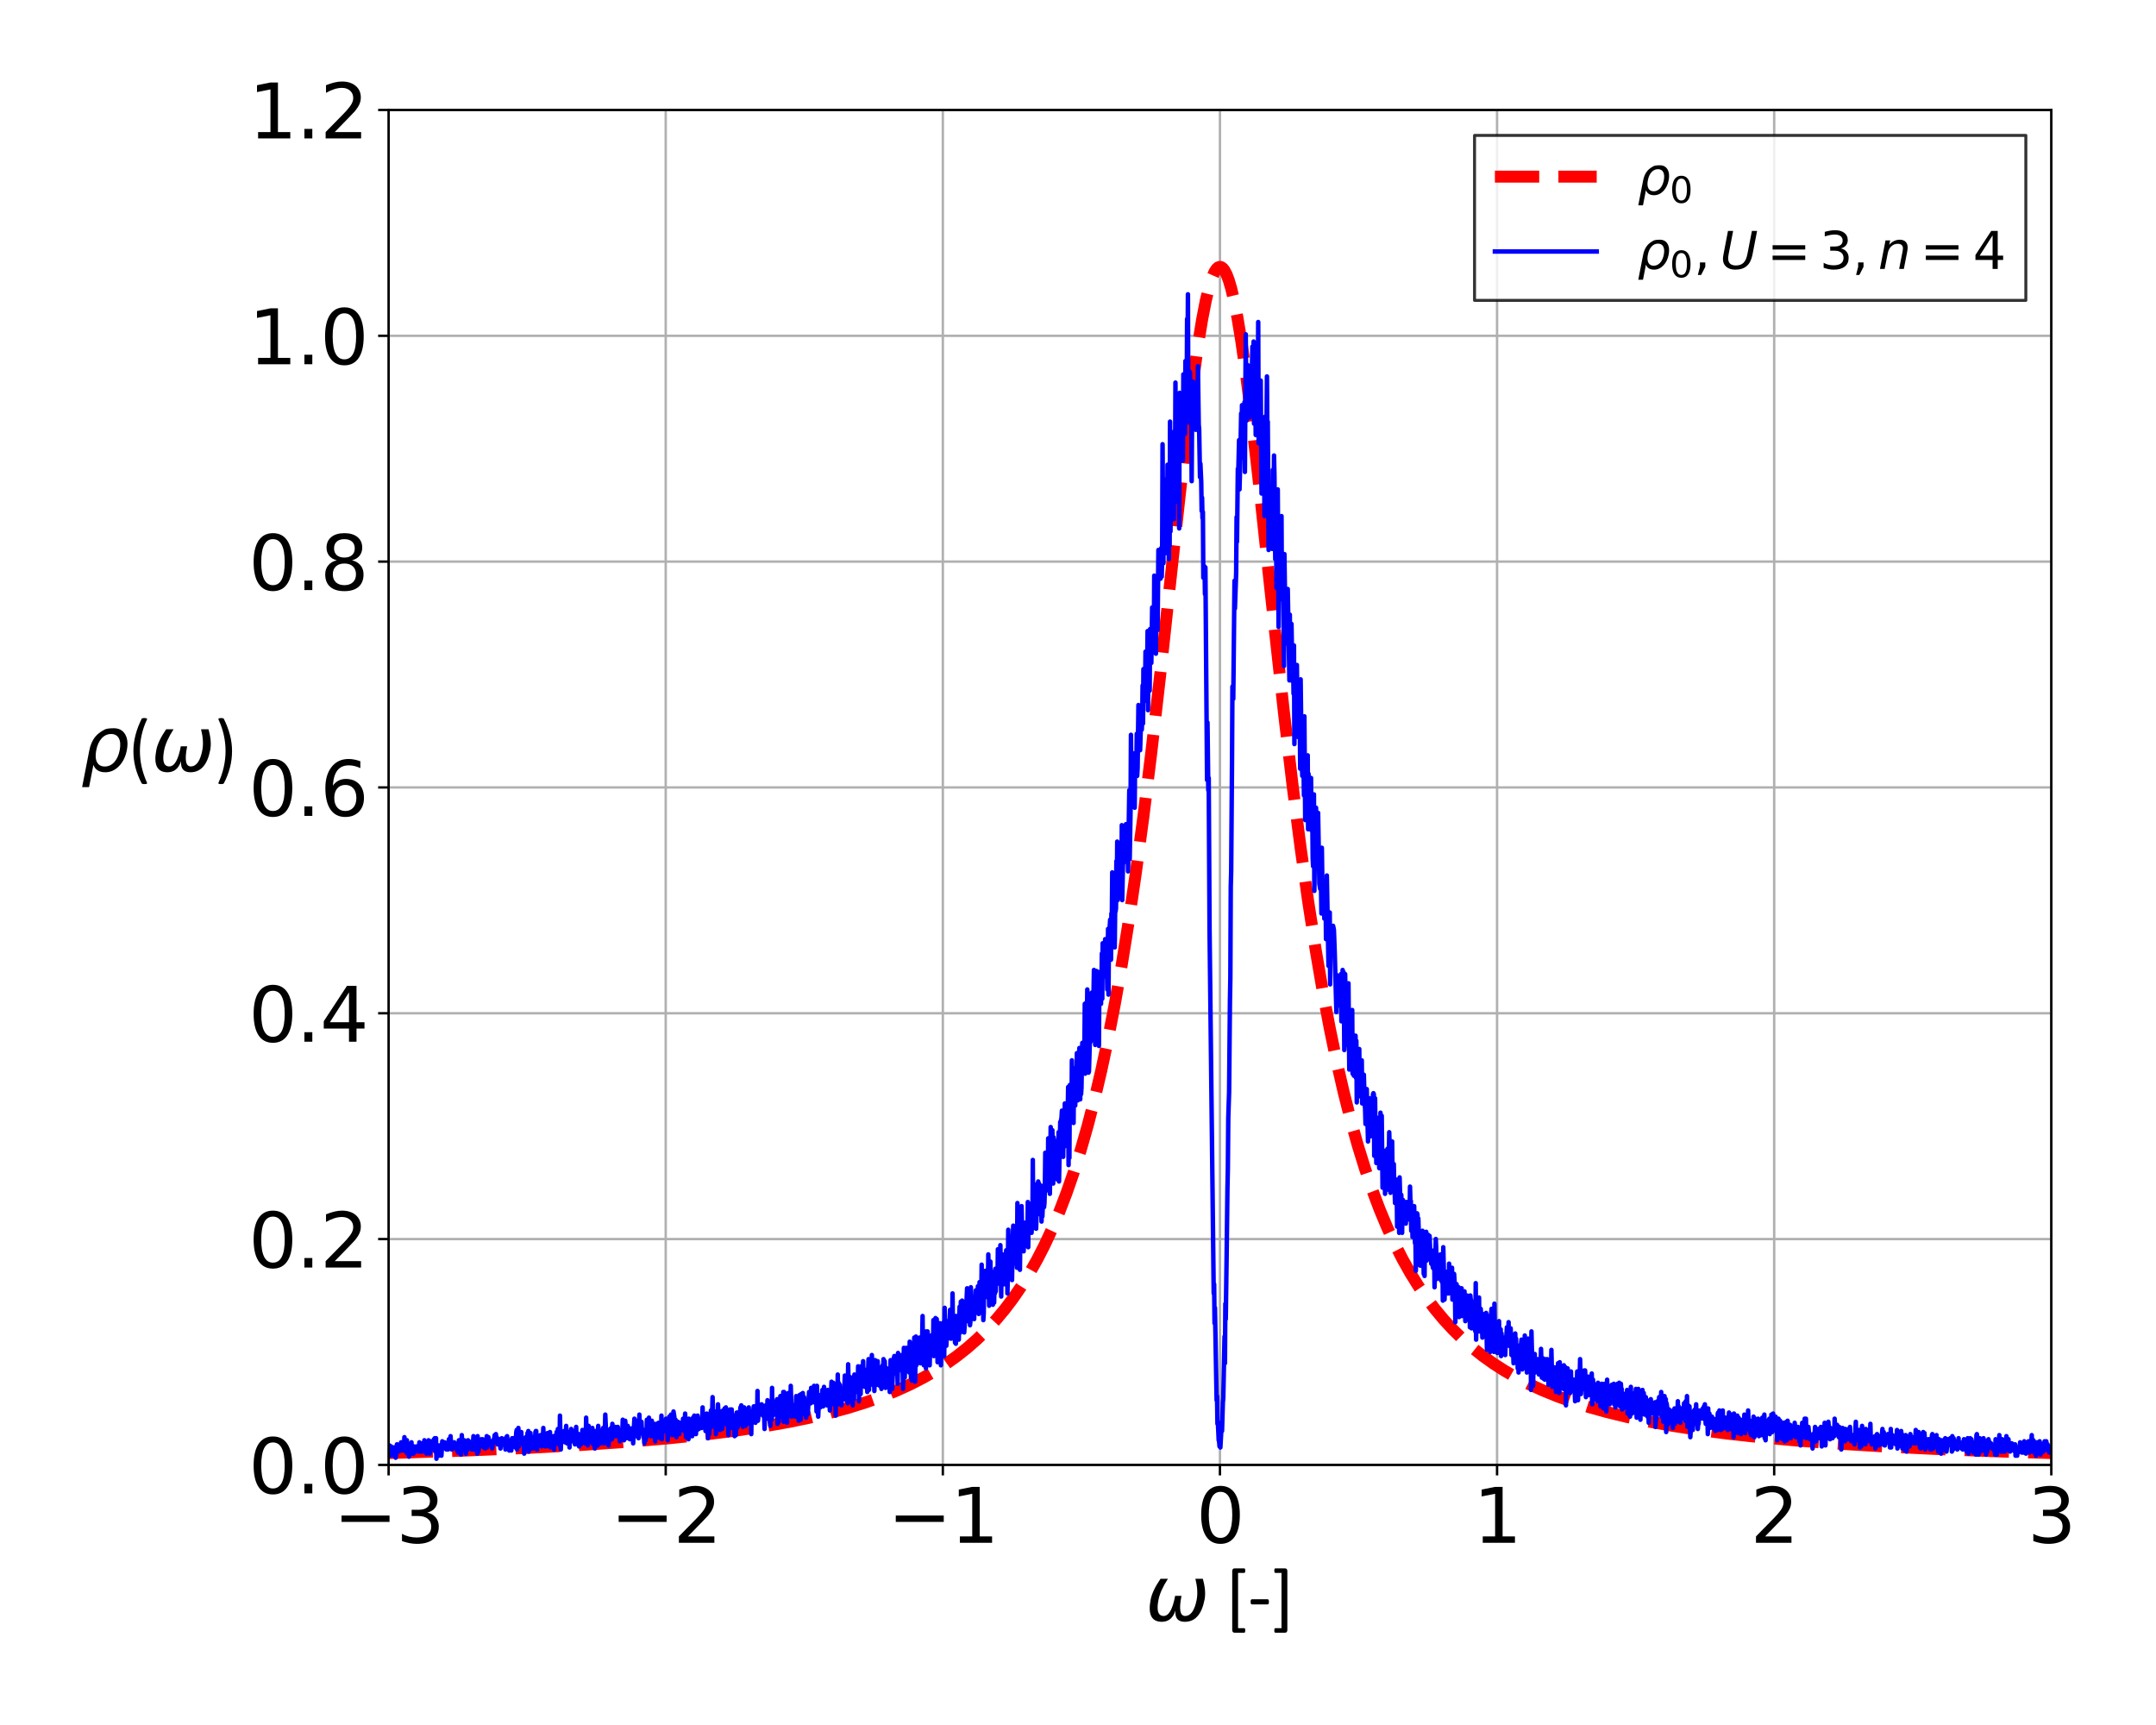 <?xml version="1.0" encoding="utf-8" standalone="no"?>
<!DOCTYPE svg PUBLIC "-//W3C//DTD SVG 1.1//EN"
  "http://www.w3.org/Graphics/SVG/1.1/DTD/svg11.dtd">
<svg xmlns:xlink="http://www.w3.org/1999/xlink" width="720pt" height="576pt" viewBox="0 0 720 576" xmlns="http://www.w3.org/2000/svg" version="1.1">
 <defs>
  <style type="text/css">*{stroke-linejoin: round; stroke-linecap: butt}</style>
 </defs>
 <g id="figure_1">
  <g id="patch_1">
   <path d="M 0 576 
L 720 576 
L 720 0 
L 0 0 
z
" style="fill: #ffffff"/>
  </g>
  <g id="axes_1">
   <g id="patch_2">
    <path d="M 129.775 489.152 
L 685.035 489.152 
L 685.035 36.72 
L 129.775 36.72 
z
" style="fill: #ffffff"/>
   </g>
   <g id="matplotlib.axis_1">
    <g id="xtick_1">
     <g id="line2d_1">
      <path d="M 129.775 489.152 
L 129.775 36.72 
" clip-path="url(#pe75484ace8)" style="fill: none; stroke: #b0b0b0; stroke-width: 0.8; stroke-linecap: square"/>
     </g>
     <g id="line2d_2">
      <defs>
       <path id="m8842f04b82" d="M 0 0 
L 0 3.5 
" style="stroke: #000000; stroke-width: 0.8"/>
      </defs>
      <g>
       <use xlink:href="#m8842f04b82" x="129.775" y="489.152" style="stroke: #000000; stroke-width: 0.8"/>
      </g>
     </g>
     <g id="text_1">
      <!-- −3 -->
      <g transform="translate(111.347 515.149) scale(0.25 -0.25)">
       <defs>
        <path id="DejaVuSans-2212" d="M 678 2272 
L 4684 2272 
L 4684 1741 
L 678 1741 
L 678 2272 
z
" transform="scale(0.016)"/>
        <path id="DejaVuSans-33" d="M 2597 2516 
Q 3050 2419 3304 2112 
Q 3559 1806 3559 1356 
Q 3559 666 3084 287 
Q 2609 -91 1734 -91 
Q 1441 -91 1130 -33 
Q 819 25 488 141 
L 488 750 
Q 750 597 1062 519 
Q 1375 441 1716 441 
Q 2309 441 2620 675 
Q 2931 909 2931 1356 
Q 2931 1769 2642 2001 
Q 2353 2234 1838 2234 
L 1294 2234 
L 1294 2753 
L 1863 2753 
Q 2328 2753 2575 2939 
Q 2822 3125 2822 3475 
Q 2822 3834 2567 4026 
Q 2313 4219 1838 4219 
Q 1578 4219 1281 4162 
Q 984 4106 628 3988 
L 628 4550 
Q 988 4650 1302 4700 
Q 1616 4750 1894 4750 
Q 2613 4750 3031 4423 
Q 3450 4097 3450 3541 
Q 3450 3153 3228 2886 
Q 3006 2619 2597 2516 
z
" transform="scale(0.016)"/>
       </defs>
       <use xlink:href="#DejaVuSans-2212"/>
       <use xlink:href="#DejaVuSans-33" x="83.789"/>
      </g>
     </g>
    </g>
    <g id="xtick_2">
     <g id="line2d_3">
      <path d="M 222.318 489.152 
L 222.318 36.72 
" clip-path="url(#pe75484ace8)" style="fill: none; stroke: #b0b0b0; stroke-width: 0.8; stroke-linecap: square"/>
     </g>
     <g id="line2d_4">
      <g>
       <use xlink:href="#m8842f04b82" x="222.318" y="489.152" style="stroke: #000000; stroke-width: 0.8"/>
      </g>
     </g>
     <g id="text_2">
      <!-- −2 -->
      <g transform="translate(203.891 515.149) scale(0.25 -0.25)">
       <defs>
        <path id="DejaVuSans-32" d="M 1228 531 
L 3431 531 
L 3431 0 
L 469 0 
L 469 531 
Q 828 903 1448 1529 
Q 2069 2156 2228 2338 
Q 2531 2678 2651 2914 
Q 2772 3150 2772 3378 
Q 2772 3750 2511 3984 
Q 2250 4219 1831 4219 
Q 1534 4219 1204 4116 
Q 875 4013 500 3803 
L 500 4441 
Q 881 4594 1212 4672 
Q 1544 4750 1819 4750 
Q 2544 4750 2975 4387 
Q 3406 4025 3406 3419 
Q 3406 3131 3298 2873 
Q 3191 2616 2906 2266 
Q 2828 2175 2409 1742 
Q 1991 1309 1228 531 
z
" transform="scale(0.016)"/>
       </defs>
       <use xlink:href="#DejaVuSans-2212"/>
       <use xlink:href="#DejaVuSans-32" x="83.789"/>
      </g>
     </g>
    </g>
    <g id="xtick_3">
     <g id="line2d_5">
      <path d="M 314.862 489.152 
L 314.862 36.72 
" clip-path="url(#pe75484ace8)" style="fill: none; stroke: #b0b0b0; stroke-width: 0.8; stroke-linecap: square"/>
     </g>
     <g id="line2d_6">
      <g>
       <use xlink:href="#m8842f04b82" x="314.862" y="489.152" style="stroke: #000000; stroke-width: 0.8"/>
      </g>
     </g>
     <g id="text_3">
      <!-- −1 -->
      <g transform="translate(296.434 515.149) scale(0.25 -0.25)">
       <defs>
        <path id="DejaVuSans-31" d="M 794 531 
L 1825 531 
L 1825 4091 
L 703 3866 
L 703 4441 
L 1819 4666 
L 2450 4666 
L 2450 531 
L 3481 531 
L 3481 0 
L 794 0 
L 794 531 
z
" transform="scale(0.016)"/>
       </defs>
       <use xlink:href="#DejaVuSans-2212"/>
       <use xlink:href="#DejaVuSans-31" x="83.789"/>
      </g>
     </g>
    </g>
    <g id="xtick_4">
     <g id="line2d_7">
      <path d="M 407.405 489.152 
L 407.405 36.72 
" clip-path="url(#pe75484ace8)" style="fill: none; stroke: #b0b0b0; stroke-width: 0.8; stroke-linecap: square"/>
     </g>
     <g id="line2d_8">
      <g>
       <use xlink:href="#m8842f04b82" x="407.405" y="489.152" style="stroke: #000000; stroke-width: 0.8"/>
      </g>
     </g>
     <g id="text_4">
      <!-- 0 -->
      <g transform="translate(399.452 515.149) scale(0.25 -0.25)">
       <defs>
        <path id="DejaVuSans-30" d="M 2034 4250 
Q 1547 4250 1301 3770 
Q 1056 3291 1056 2328 
Q 1056 1369 1301 889 
Q 1547 409 2034 409 
Q 2525 409 2770 889 
Q 3016 1369 3016 2328 
Q 3016 3291 2770 3770 
Q 2525 4250 2034 4250 
z
M 2034 4750 
Q 2819 4750 3233 4129 
Q 3647 3509 3647 2328 
Q 3647 1150 3233 529 
Q 2819 -91 2034 -91 
Q 1250 -91 836 529 
Q 422 1150 422 2328 
Q 422 3509 836 4129 
Q 1250 4750 2034 4750 
z
" transform="scale(0.016)"/>
       </defs>
       <use xlink:href="#DejaVuSans-30"/>
      </g>
     </g>
    </g>
    <g id="xtick_5">
     <g id="line2d_9">
      <path d="M 499.948 489.152 
L 499.948 36.72 
" clip-path="url(#pe75484ace8)" style="fill: none; stroke: #b0b0b0; stroke-width: 0.8; stroke-linecap: square"/>
     </g>
     <g id="line2d_10">
      <g>
       <use xlink:href="#m8842f04b82" x="499.948" y="489.152" style="stroke: #000000; stroke-width: 0.8"/>
      </g>
     </g>
     <g id="text_5">
      <!-- 1 -->
      <g transform="translate(491.995 515.149) scale(0.25 -0.25)">
       <use xlink:href="#DejaVuSans-31"/>
      </g>
     </g>
    </g>
    <g id="xtick_6">
     <g id="line2d_11">
      <path d="M 592.492 489.152 
L 592.492 36.72 
" clip-path="url(#pe75484ace8)" style="fill: none; stroke: #b0b0b0; stroke-width: 0.8; stroke-linecap: square"/>
     </g>
     <g id="line2d_12">
      <g>
       <use xlink:href="#m8842f04b82" x="592.492" y="489.152" style="stroke: #000000; stroke-width: 0.8"/>
      </g>
     </g>
     <g id="text_6">
      <!-- 2 -->
      <g transform="translate(584.539 515.149) scale(0.25 -0.25)">
       <use xlink:href="#DejaVuSans-32"/>
      </g>
     </g>
    </g>
    <g id="xtick_7">
     <g id="line2d_13">
      <path d="M 685.035 489.152 
L 685.035 36.72 
" clip-path="url(#pe75484ace8)" style="fill: none; stroke: #b0b0b0; stroke-width: 0.8; stroke-linecap: square"/>
     </g>
     <g id="line2d_14">
      <g>
       <use xlink:href="#m8842f04b82" x="685.035" y="489.152" style="stroke: #000000; stroke-width: 0.8"/>
      </g>
     </g>
     <g id="text_7">
      <!-- 3 -->
      <g transform="translate(677.082 515.149) scale(0.25 -0.25)">
       <use xlink:href="#DejaVuSans-33"/>
      </g>
     </g>
    </g>
    <g id="text_8">
     <!-- $\omega$ [-] -->
     <g transform="translate(382.53 541.352) scale(0.25 -0.25)">
      <defs>
       <path id="DejaVuSans-Oblique-3c9" d="M 1369 -91 
Q 72 -91 434 1766 
Q 575 2500 1256 3500 
L 1875 3500 
Q 1231 2500 1088 1750 
Q 819 397 1519 397 
Q 2166 397 2478 2078 
L 3009 2078 
Q 2669 388 3316 397 
Q 4013 403 4275 1750 
Q 4419 2500 4169 3500 
L 4788 3500 
Q 5075 2500 4934 1766 
Q 4578 -94 3278 -91 
Q 2428 -88 2503 844 
Q 2194 -91 1369 -91 
z
" transform="scale(0.016)"/>
       <path id="Calibri-20" transform="scale(0.016)"/>
       <path id="Calibri-5b" d="M 1684 -813 
Q 1684 -916 1661 -958 
Q 1638 -1000 1594 -1000 
L 794 -1000 
Q 756 -1000 722 -989 
Q 688 -978 659 -953 
Q 631 -928 614 -886 
Q 597 -844 597 -781 
L 597 4153 
Q 597 4213 614 4255 
Q 631 4297 659 4323 
Q 688 4350 722 4361 
Q 756 4372 794 4372 
L 1594 4372 
Q 1613 4372 1630 4362 
Q 1647 4353 1659 4328 
Q 1672 4303 1678 4267 
Q 1684 4231 1684 4178 
Q 1684 4078 1661 4034 
Q 1638 3991 1594 3991 
L 1084 3991 
L 1084 -622 
L 1594 -622 
Q 1613 -622 1630 -631 
Q 1647 -641 1659 -664 
Q 1672 -688 1678 -723 
Q 1684 -759 1684 -813 
z
" transform="scale(0.016)"/>
       <path id="Calibri-2d" d="M 1744 1578 
Q 1744 1456 1716 1409 
Q 1688 1363 1634 1363 
L 328 1363 
Q 272 1363 244 1411 
Q 216 1459 216 1578 
Q 216 1697 244 1744 
Q 272 1791 328 1791 
L 1634 1791 
Q 1659 1791 1679 1781 
Q 1700 1772 1714 1745 
Q 1728 1719 1736 1678 
Q 1744 1638 1744 1578 
z
" transform="scale(0.016)"/>
       <path id="Calibri-5d" d="M 1369 -781 
Q 1369 -844 1351 -886 
Q 1334 -928 1306 -953 
Q 1278 -978 1242 -989 
Q 1206 -1000 1169 -1000 
L 372 -1000 
Q 328 -1000 304 -958 
Q 281 -916 281 -813 
Q 281 -759 286 -723 
Q 291 -688 303 -664 
Q 316 -641 333 -631 
Q 350 -622 372 -622 
L 881 -622 
L 881 3991 
L 372 3991 
Q 328 3991 304 4034 
Q 281 4078 281 4178 
Q 281 4231 286 4267 
Q 291 4303 303 4328 
Q 316 4353 333 4362 
Q 350 4372 372 4372 
L 1169 4372 
Q 1206 4372 1242 4361 
Q 1278 4350 1306 4323 
Q 1334 4297 1351 4255 
Q 1369 4213 1369 4153 
L 1369 -781 
z
" transform="scale(0.016)"/>
      </defs>
      <use xlink:href="#DejaVuSans-Oblique-3c9" transform="translate(0 0.688)"/>
      <use xlink:href="#Calibri-20" transform="translate(83.74 0.688)"/>
      <use xlink:href="#Calibri-5b" transform="translate(106.348 0.688)"/>
      <use xlink:href="#Calibri-2d" transform="translate(137.012 0.688)"/>
      <use xlink:href="#Calibri-5d" transform="translate(167.627 0.688)"/>
     </g>
    </g>
   </g>
   <g id="matplotlib.axis_2">
    <g id="ytick_1">
     <g id="line2d_15">
      <path d="M 129.775 489.152 
L 685.035 489.152 
" clip-path="url(#pe75484ace8)" style="fill: none; stroke: #b0b0b0; stroke-width: 0.8; stroke-linecap: square"/>
     </g>
     <g id="line2d_16">
      <defs>
       <path id="m1aa1900e99" d="M 0 0 
L -3.5 0 
" style="stroke: #000000; stroke-width: 0.8"/>
      </defs>
      <g>
       <use xlink:href="#m1aa1900e99" x="129.775" y="489.152" style="stroke: #000000; stroke-width: 0.8"/>
      </g>
     </g>
     <g id="text_9">
      <!-- 0.0 -->
      <g transform="translate(83.017 498.651) scale(0.25 -0.25)">
       <defs>
        <path id="DejaVuSans-2e" d="M 684 794 
L 1344 794 
L 1344 0 
L 684 0 
L 684 794 
z
" transform="scale(0.016)"/>
       </defs>
       <use xlink:href="#DejaVuSans-30"/>
       <use xlink:href="#DejaVuSans-2e" x="63.623"/>
       <use xlink:href="#DejaVuSans-30" x="95.41"/>
      </g>
     </g>
    </g>
    <g id="ytick_2">
     <g id="line2d_17">
      <path d="M 129.775 413.747 
L 685.035 413.747 
" clip-path="url(#pe75484ace8)" style="fill: none; stroke: #b0b0b0; stroke-width: 0.8; stroke-linecap: square"/>
     </g>
     <g id="line2d_18">
      <g>
       <use xlink:href="#m1aa1900e99" x="129.775" y="413.747" style="stroke: #000000; stroke-width: 0.8"/>
      </g>
     </g>
     <g id="text_10">
      <!-- 0.2 -->
      <g transform="translate(83.017 423.245) scale(0.25 -0.25)">
       <use xlink:href="#DejaVuSans-30"/>
       <use xlink:href="#DejaVuSans-2e" x="63.623"/>
       <use xlink:href="#DejaVuSans-32" x="95.41"/>
      </g>
     </g>
    </g>
    <g id="ytick_3">
     <g id="line2d_19">
      <path d="M 129.775 338.342 
L 685.035 338.342 
" clip-path="url(#pe75484ace8)" style="fill: none; stroke: #b0b0b0; stroke-width: 0.8; stroke-linecap: square"/>
     </g>
     <g id="line2d_20">
      <g>
       <use xlink:href="#m1aa1900e99" x="129.775" y="338.342" style="stroke: #000000; stroke-width: 0.8"/>
      </g>
     </g>
     <g id="text_11">
      <!-- 0.4 -->
      <g transform="translate(83.017 347.84) scale(0.25 -0.25)">
       <defs>
        <path id="DejaVuSans-34" d="M 2419 4116 
L 825 1625 
L 2419 1625 
L 2419 4116 
z
M 2253 4666 
L 3047 4666 
L 3047 1625 
L 3713 1625 
L 3713 1100 
L 3047 1100 
L 3047 0 
L 2419 0 
L 2419 1100 
L 313 1100 
L 313 1709 
L 2253 4666 
z
" transform="scale(0.016)"/>
       </defs>
       <use xlink:href="#DejaVuSans-30"/>
       <use xlink:href="#DejaVuSans-2e" x="63.623"/>
       <use xlink:href="#DejaVuSans-34" x="95.41"/>
      </g>
     </g>
    </g>
    <g id="ytick_4">
     <g id="line2d_21">
      <path d="M 129.775 262.936 
L 685.035 262.936 
" clip-path="url(#pe75484ace8)" style="fill: none; stroke: #b0b0b0; stroke-width: 0.8; stroke-linecap: square"/>
     </g>
     <g id="line2d_22">
      <g>
       <use xlink:href="#m1aa1900e99" x="129.775" y="262.936" style="stroke: #000000; stroke-width: 0.8"/>
      </g>
     </g>
     <g id="text_12">
      <!-- 0.6 -->
      <g transform="translate(83.017 272.434) scale(0.25 -0.25)">
       <defs>
        <path id="DejaVuSans-36" d="M 2113 2584 
Q 1688 2584 1439 2293 
Q 1191 2003 1191 1497 
Q 1191 994 1439 701 
Q 1688 409 2113 409 
Q 2538 409 2786 701 
Q 3034 994 3034 1497 
Q 3034 2003 2786 2293 
Q 2538 2584 2113 2584 
z
M 3366 4563 
L 3366 3988 
Q 3128 4100 2886 4159 
Q 2644 4219 2406 4219 
Q 1781 4219 1451 3797 
Q 1122 3375 1075 2522 
Q 1259 2794 1537 2939 
Q 1816 3084 2150 3084 
Q 2853 3084 3261 2657 
Q 3669 2231 3669 1497 
Q 3669 778 3244 343 
Q 2819 -91 2113 -91 
Q 1303 -91 875 529 
Q 447 1150 447 2328 
Q 447 3434 972 4092 
Q 1497 4750 2381 4750 
Q 2619 4750 2861 4703 
Q 3103 4656 3366 4563 
z
" transform="scale(0.016)"/>
       </defs>
       <use xlink:href="#DejaVuSans-30"/>
       <use xlink:href="#DejaVuSans-2e" x="63.623"/>
       <use xlink:href="#DejaVuSans-36" x="95.41"/>
      </g>
     </g>
    </g>
    <g id="ytick_5">
     <g id="line2d_23">
      <path d="M 129.775 187.531 
L 685.035 187.531 
" clip-path="url(#pe75484ace8)" style="fill: none; stroke: #b0b0b0; stroke-width: 0.8; stroke-linecap: square"/>
     </g>
     <g id="line2d_24">
      <g>
       <use xlink:href="#m1aa1900e99" x="129.775" y="187.531" style="stroke: #000000; stroke-width: 0.8"/>
      </g>
     </g>
     <g id="text_13">
      <!-- 0.8 -->
      <g transform="translate(83.017 197.029) scale(0.25 -0.25)">
       <defs>
        <path id="DejaVuSans-38" d="M 2034 2216 
Q 1584 2216 1326 1975 
Q 1069 1734 1069 1313 
Q 1069 891 1326 650 
Q 1584 409 2034 409 
Q 2484 409 2743 651 
Q 3003 894 3003 1313 
Q 3003 1734 2745 1975 
Q 2488 2216 2034 2216 
z
M 1403 2484 
Q 997 2584 770 2862 
Q 544 3141 544 3541 
Q 544 4100 942 4425 
Q 1341 4750 2034 4750 
Q 2731 4750 3128 4425 
Q 3525 4100 3525 3541 
Q 3525 3141 3298 2862 
Q 3072 2584 2669 2484 
Q 3125 2378 3379 2068 
Q 3634 1759 3634 1313 
Q 3634 634 3220 271 
Q 2806 -91 2034 -91 
Q 1263 -91 848 271 
Q 434 634 434 1313 
Q 434 1759 690 2068 
Q 947 2378 1403 2484 
z
M 1172 3481 
Q 1172 3119 1398 2916 
Q 1625 2713 2034 2713 
Q 2441 2713 2670 2916 
Q 2900 3119 2900 3481 
Q 2900 3844 2670 4047 
Q 2441 4250 2034 4250 
Q 1625 4250 1398 4047 
Q 1172 3844 1172 3481 
z
" transform="scale(0.016)"/>
       </defs>
       <use xlink:href="#DejaVuSans-30"/>
       <use xlink:href="#DejaVuSans-2e" x="63.623"/>
       <use xlink:href="#DejaVuSans-38" x="95.41"/>
      </g>
     </g>
    </g>
    <g id="ytick_6">
     <g id="line2d_25">
      <path d="M 129.775 112.125 
L 685.035 112.125 
" clip-path="url(#pe75484ace8)" style="fill: none; stroke: #b0b0b0; stroke-width: 0.8; stroke-linecap: square"/>
     </g>
     <g id="line2d_26">
      <g>
       <use xlink:href="#m1aa1900e99" x="129.775" y="112.125" style="stroke: #000000; stroke-width: 0.8"/>
      </g>
     </g>
     <g id="text_14">
      <!-- 1.0 -->
      <g transform="translate(83.017 121.623) scale(0.25 -0.25)">
       <use xlink:href="#DejaVuSans-31"/>
       <use xlink:href="#DejaVuSans-2e" x="63.623"/>
       <use xlink:href="#DejaVuSans-30" x="95.41"/>
      </g>
     </g>
    </g>
    <g id="ytick_7">
     <g id="line2d_27">
      <path d="M 129.775 36.72 
L 685.035 36.72 
" clip-path="url(#pe75484ace8)" style="fill: none; stroke: #b0b0b0; stroke-width: 0.8; stroke-linecap: square"/>
     </g>
     <g id="line2d_28">
      <g>
       <use xlink:href="#m1aa1900e99" x="129.775" y="36.72" style="stroke: #000000; stroke-width: 0.8"/>
      </g>
     </g>
     <g id="text_15">
      <!-- 1.2 -->
      <g transform="translate(83.017 46.218) scale(0.25 -0.25)">
       <use xlink:href="#DejaVuSans-31"/>
       <use xlink:href="#DejaVuSans-2e" x="63.623"/>
       <use xlink:href="#DejaVuSans-32" x="95.41"/>
      </g>
     </g>
    </g>
    <g id="text_16">
     <!-- $\rho$($\omega$) -->
     <g transform="translate(27.017 257.686) scale(0.25 -0.25)">
      <defs>
       <path id="DejaVuSans-Oblique-3c1" d="M 1203 2875 
Q 1453 3194 1981 3475 
Q 2188 3584 2756 3584 
Q 3394 3584 3694 3078 
Q 3994 2572 3834 1747 
Q 3672 922 3175 415 
Q 2678 -91 2041 -91 
Q 1656 -91 1409 63 
Q 1163 213 1044 525 
L 681 -1331 
L 103 -1331 
L 697 1716 
Q 838 2438 1203 2875 
z
M 3238 1747 
Q 3359 2381 3169 2744 
Q 2978 3103 2522 3103 
Q 2066 3103 1734 2744 
Q 1403 2381 1281 1747 
Q 1156 1113 1347 750 
Q 1538 391 1994 391 
Q 2450 391 2781 750 
Q 3113 1113 3238 1747 
z
" transform="scale(0.016)"/>
       <path id="Calibri-28" d="M 1547 4306 
Q 1250 3678 1104 3017 
Q 959 2356 959 1688 
Q 959 1016 1107 356 
Q 1256 -303 1541 -938 
Q 1556 -975 1557 -1001 
Q 1559 -1028 1537 -1045 
Q 1516 -1063 1470 -1070 
Q 1425 -1078 1347 -1078 
Q 1291 -1078 1250 -1075 
Q 1209 -1072 1179 -1062 
Q 1150 -1053 1131 -1040 
Q 1113 -1028 1103 -1013 
Q 934 -694 806 -367 
Q 678 -41 590 296 
Q 503 634 459 979 
Q 416 1325 416 1678 
Q 416 2031 464 2375 
Q 513 2719 602 3058 
Q 691 3397 819 3725 
Q 947 4053 1106 4375 
Q 1109 4388 1123 4397 
Q 1138 4406 1163 4415 
Q 1188 4425 1231 4429 
Q 1275 4434 1344 4434 
Q 1416 4434 1459 4425 
Q 1503 4416 1528 4400 
Q 1553 4384 1556 4359 
Q 1559 4334 1547 4306 
z
" transform="scale(0.016)"/>
       <path id="Calibri-29" d="M 1522 1678 
Q 1522 1325 1478 979 
Q 1434 634 1346 296 
Q 1259 -41 1132 -367 
Q 1006 -694 838 -1013 
Q 828 -1028 809 -1040 
Q 791 -1053 761 -1062 
Q 731 -1072 690 -1075 
Q 650 -1078 594 -1078 
Q 513 -1078 467 -1070 
Q 422 -1063 401 -1045 
Q 381 -1028 382 -1001 
Q 384 -975 400 -938 
Q 688 -306 834 355 
Q 981 1016 981 1688 
Q 981 2356 834 3017 
Q 688 3678 394 4306 
Q 381 4334 384 4359 
Q 388 4384 413 4400 
Q 438 4416 481 4425 
Q 525 4434 597 4434 
Q 663 4434 706 4429 
Q 750 4425 776 4415 
Q 803 4406 815 4397 
Q 828 4388 834 4375 
Q 1156 3734 1339 3057 
Q 1522 2381 1522 1678 
z
" transform="scale(0.016)"/>
      </defs>
      <use xlink:href="#DejaVuSans-Oblique-3c1" transform="translate(0 0.719)"/>
      <use xlink:href="#Calibri-28" transform="translate(63.477 0.719)"/>
      <use xlink:href="#DejaVuSans-Oblique-3c9" transform="translate(93.799 0.719)"/>
      <use xlink:href="#Calibri-29" transform="translate(177.539 0.719)"/>
     </g>
    </g>
   </g>
   <g id="line2d_29">
    <path d="M 129.775 485.192 
L 155.191 484.363 
L 176.44 483.455 
L 194.356 482.473 
L 209.773 481.411 
L 223.105 480.276 
L 234.772 479.067 
L 245.188 477.768 
L 254.493 476.386 
L 262.826 474.926 
L 270.326 473.39 
L 277.132 471.773 
L 283.381 470.063 
L 289.076 468.28 
L 294.353 466.399 
L 299.214 464.438 
L 303.797 462.353 
L 308.103 460.15 
L 312.13 457.842 
L 315.88 455.445 
L 319.491 452.875 
L 322.963 450.128 
L 326.297 447.197 
L 329.491 444.082 
L 332.546 440.782 
L 335.463 437.299 
L 338.241 433.64 
L 341.018 429.604 
L 343.657 425.374 
L 346.296 420.71 
L 348.796 415.839 
L 351.296 410.474 
L 353.796 404.553 
L 356.157 398.388 
L 358.518 391.599 
L 360.879 384.112 
L 363.24 375.847 
L 365.601 366.715 
L 367.823 357.242 
L 370.045 346.832 
L 372.267 335.4 
L 374.628 322.038 
L 376.989 307.336 
L 379.35 291.224 
L 381.85 272.593 
L 384.489 251.22 
L 387.545 224.531 
L 391.989 183.391 
L 396.017 146.733 
L 398.239 128.436 
L 400.044 115.388 
L 401.433 106.806 
L 402.683 100.362 
L 403.794 95.769 
L 404.766 92.696 
L 405.6 90.799 
L 406.294 89.754 
L 406.85 89.274 
L 407.405 89.114 
L 407.822 89.204 
L 408.377 89.604 
L 408.933 90.322 
L 409.627 91.661 
L 410.322 93.481 
L 411.155 96.282 
L 412.127 100.362 
L 413.238 106.027 
L 414.488 113.562 
L 416.016 124.219 
L 417.821 138.477 
L 420.182 159.037 
L 424.488 198.976 
L 428.793 238.108 
L 431.71 262.68 
L 434.349 283.143 
L 436.849 300.875 
L 439.348 317.006 
L 441.71 330.831 
L 444.071 343.374 
L 446.432 354.731 
L 448.793 365.007 
L 451.154 374.302 
L 453.515 382.713 
L 455.876 390.331 
L 458.237 397.237 
L 460.737 403.858 
L 463.237 409.845 
L 465.737 415.269 
L 468.375 420.451 
L 471.014 425.14 
L 473.653 429.391 
L 476.431 433.448 
L 479.208 437.125 
L 482.125 440.624 
L 485.18 443.939 
L 488.375 447.069 
L 491.708 450.012 
L 495.18 452.771 
L 498.791 455.351 
L 502.541 457.758 
L 506.569 460.075 
L 510.735 462.218 
L 515.179 464.258 
L 520.04 466.24 
L 525.179 468.093 
L 530.734 469.858 
L 536.706 471.522 
L 543.234 473.11 
L 550.456 474.632 
L 558.372 476.066 
L 567.122 477.42 
L 576.844 478.693 
L 587.677 479.884 
L 599.899 481.001 
L 613.787 482.042 
L 629.759 483.012 
L 648.37 483.912 
L 670.174 484.736 
L 685.035 485.192 
L 685.035 485.192 
" clip-path="url(#pe75484ace8)" style="fill: none; stroke-dasharray: 14.8,6.4; stroke-dashoffset: 0; stroke: #ff0000; stroke-width: 4"/>
   </g>
   <g id="line2d_30">
    <path d="M 129.775 483.324 
L 130.053 482.638 
L 130.331 486.067 
L 130.608 482.981 
L 130.747 485.724 
L 130.886 484.695 
L 131.025 485.381 
L 131.303 483.324 
L 131.442 486.067 
L 131.581 483.324 
L 131.72 484.009 
L 131.858 484.009 
L 131.997 484.695 
L 132.136 486.752 
L 132.275 485.724 
L 132.553 482.295 
L 132.692 482.295 
L 132.969 483.324 
L 133.108 482.638 
L 133.247 484.695 
L 133.386 482.981 
L 133.525 484.352 
L 133.803 484.352 
L 133.942 481.609 
L 134.081 483.324 
L 134.358 481.952 
L 134.497 484.352 
L 134.636 482.981 
L 134.775 482.981 
L 134.914 482.295 
L 135.053 479.895 
L 135.192 481.952 
L 135.331 481.266 
L 135.469 482.638 
L 135.608 481.952 
L 135.747 485.038 
L 135.886 480.923 
L 136.025 485.381 
L 136.442 482.295 
L 136.58 486.409 
L 136.719 484.009 
L 136.858 485.038 
L 136.997 484.695 
L 137.136 482.981 
L 137.275 484.695 
L 137.414 481.609 
L 137.553 485.381 
L 137.692 482.981 
L 137.83 483.324 
L 137.969 483.324 
L 138.108 485.381 
L 138.247 482.981 
L 138.525 484.695 
L 138.664 484.352 
L 138.803 483.666 
L 138.942 484.695 
L 139.08 482.981 
L 139.219 483.324 
L 139.358 484.352 
L 139.636 483.324 
L 139.914 484.695 
L 140.053 481.609 
L 140.33 484.695 
L 140.469 484.352 
L 140.608 481.952 
L 140.747 484.695 
L 141.025 481.952 
L 141.164 484.695 
L 141.441 482.295 
L 141.58 483.324 
L 141.719 480.923 
L 141.858 482.295 
L 141.997 481.609 
L 142.136 483.666 
L 142.275 483.324 
L 142.414 485.381 
L 142.553 481.609 
L 142.691 481.952 
L 142.83 485.038 
L 143.108 480.923 
L 143.247 482.295 
L 143.386 481.952 
L 143.525 485.381 
L 143.802 481.266 
L 143.941 482.981 
L 144.08 482.295 
L 144.219 484.009 
L 144.358 484.009 
L 144.497 483.666 
L 144.636 481.266 
L 144.775 484.009 
L 144.914 480.58 
L 145.052 482.638 
L 145.191 480.238 
L 145.33 484.695 
L 145.469 483.666 
L 145.608 480.238 
L 145.747 487.095 
L 145.886 483.324 
L 146.025 483.324 
L 146.164 486.067 
L 146.302 482.638 
L 146.441 483.324 
L 146.58 482.981 
L 146.719 486.067 
L 146.858 482.638 
L 146.997 485.381 
L 147.136 484.695 
L 147.275 482.981 
L 147.413 486.067 
L 147.691 481.266 
L 147.969 482.981 
L 148.108 483.324 
L 148.247 483.324 
L 148.386 481.609 
L 148.525 481.609 
L 148.663 483.666 
L 148.802 483.324 
L 148.941 482.638 
L 149.08 484.009 
L 149.219 482.981 
L 149.358 484.009 
L 149.497 481.952 
L 149.636 484.009 
L 149.775 483.666 
L 149.913 480.58 
L 150.191 482.981 
L 150.469 479.552 
L 150.608 482.295 
L 150.747 482.638 
L 150.886 484.009 
L 151.024 481.952 
L 151.302 482.638 
L 151.441 482.638 
L 151.58 481.609 
L 151.719 481.609 
L 151.858 482.981 
L 151.997 482.295 
L 152.136 483.666 
L 152.274 482.295 
L 152.413 483.324 
L 152.552 483.324 
L 152.691 484.352 
L 152.83 482.981 
L 152.969 485.038 
L 153.247 480.923 
L 153.386 483.666 
L 153.524 481.609 
L 153.663 482.638 
L 153.802 481.266 
L 153.941 485.724 
L 154.219 479.209 
L 154.358 482.981 
L 154.497 482.638 
L 154.774 480.923 
L 154.913 483.324 
L 155.052 480.923 
L 155.608 485.381 
L 155.747 482.981 
L 155.885 483.666 
L 156.024 481.609 
L 156.163 484.009 
L 156.302 480.923 
L 156.441 483.666 
L 156.58 481.609 
L 156.719 483.324 
L 156.858 481.952 
L 157.135 483.666 
L 157.413 481.952 
L 157.552 484.009 
L 157.691 481.266 
L 157.83 484.009 
L 158.108 479.552 
L 158.385 484.009 
L 158.524 483.324 
L 158.663 481.609 
L 158.802 483.324 
L 158.941 480.58 
L 159.08 484.009 
L 159.219 483.666 
L 159.358 485.381 
L 159.496 479.552 
L 159.774 484.695 
L 160.052 481.266 
L 160.191 480.923 
L 160.33 482.295 
L 160.469 480.923 
L 160.607 482.981 
L 160.746 480.58 
L 160.885 482.638 
L 161.024 481.952 
L 161.163 480.58 
L 161.302 481.609 
L 161.441 481.266 
L 161.58 483.324 
L 161.857 480.923 
L 161.996 483.666 
L 162.274 480.923 
L 162.413 481.266 
L 162.552 479.552 
L 162.691 483.324 
L 162.969 479.895 
L 163.107 479.895 
L 163.385 481.952 
L 163.524 482.295 
L 163.663 481.266 
L 163.802 482.295 
L 163.941 481.266 
L 164.08 481.609 
L 164.218 481.266 
L 164.357 483.666 
L 164.774 480.923 
L 165.052 480.238 
L 165.191 479.209 
L 165.33 481.266 
L 165.468 480.923 
L 165.607 478.866 
L 165.746 481.266 
L 165.885 479.895 
L 166.163 482.295 
L 166.302 481.266 
L 166.441 481.266 
L 166.58 482.295 
L 166.857 480.58 
L 167.135 483.666 
L 167.274 480.58 
L 167.413 481.609 
L 167.552 480.238 
L 167.829 481.609 
L 167.968 481.266 
L 168.107 480.58 
L 168.246 482.295 
L 168.385 481.266 
L 168.524 482.638 
L 168.663 482.638 
L 168.802 484.009 
L 169.079 479.895 
L 169.218 483.324 
L 169.357 479.552 
L 169.496 481.952 
L 169.635 481.266 
L 169.774 481.266 
L 169.913 480.923 
L 170.052 484.352 
L 170.329 481.952 
L 170.468 483.324 
L 170.607 482.638 
L 170.746 484.352 
L 171.024 480.238 
L 171.302 482.295 
L 171.44 480.238 
L 171.718 482.981 
L 171.857 482.295 
L 172.135 483.324 
L 172.413 478.18 
L 172.552 477.494 
L 172.69 484.009 
L 172.829 480.923 
L 172.968 482.295 
L 173.107 476.809 
L 173.246 482.981 
L 173.385 479.552 
L 173.524 481.952 
L 173.663 481.952 
L 173.802 481.609 
L 173.94 480.58 
L 174.079 478.18 
L 174.218 481.609 
L 174.357 481.952 
L 174.496 480.238 
L 174.635 482.295 
L 174.774 481.952 
L 174.913 481.952 
L 175.051 485.381 
L 175.19 480.58 
L 175.468 482.638 
L 175.607 479.895 
L 175.746 482.295 
L 175.885 480.238 
L 176.024 482.638 
L 176.163 478.523 
L 176.301 482.295 
L 176.44 477.837 
L 176.579 484.695 
L 176.718 479.209 
L 176.996 483.324 
L 177.135 478.523 
L 177.413 483.666 
L 177.829 479.895 
L 178.107 483.666 
L 178.246 480.58 
L 178.662 482.638 
L 178.801 478.18 
L 178.94 477.837 
L 179.079 477.837 
L 179.218 483.324 
L 179.357 484.009 
L 179.496 480.58 
L 179.635 480.923 
L 179.774 482.295 
L 179.912 480.58 
L 180.051 482.638 
L 180.19 482.638 
L 180.329 482.295 
L 180.468 479.209 
L 180.607 481.952 
L 180.746 480.58 
L 180.885 482.981 
L 181.023 479.209 
L 181.162 480.923 
L 181.301 480.58 
L 181.44 476.809 
L 181.579 481.609 
L 181.718 479.209 
L 181.857 479.209 
L 181.996 482.638 
L 182.135 482.981 
L 182.273 481.266 
L 182.412 482.638 
L 182.829 478.523 
L 183.246 482.981 
L 183.385 478.523 
L 183.523 482.295 
L 183.662 478.18 
L 183.94 483.324 
L 184.079 480.238 
L 184.218 480.238 
L 184.496 481.952 
L 184.634 479.895 
L 184.773 481.609 
L 184.912 479.552 
L 185.051 484.009 
L 185.19 480.923 
L 185.329 480.923 
L 185.607 479.209 
L 185.746 481.952 
L 185.884 478.18 
L 186.023 481.266 
L 186.301 477.152 
L 186.44 481.266 
L 186.579 477.494 
L 186.857 482.638 
L 186.996 472.694 
L 187.273 484.009 
L 187.412 479.895 
L 187.69 480.58 
L 187.829 479.209 
L 187.968 480.58 
L 188.107 479.552 
L 188.245 480.923 
L 188.384 477.837 
L 188.662 481.609 
L 188.801 477.837 
L 188.94 479.552 
L 189.079 476.123 
L 189.357 481.952 
L 189.634 478.18 
L 189.773 480.58 
L 189.912 478.866 
L 190.051 480.238 
L 190.19 483.324 
L 190.329 479.552 
L 190.468 481.609 
L 190.745 477.152 
L 190.884 479.895 
L 191.023 479.209 
L 191.162 480.923 
L 191.301 480.923 
L 191.44 477.837 
L 191.579 481.266 
L 191.718 478.523 
L 191.995 482.295 
L 192.134 477.837 
L 192.273 478.523 
L 192.412 476.466 
L 192.551 480.923 
L 192.69 478.523 
L 192.829 482.295 
L 193.106 481.609 
L 193.245 478.866 
L 193.384 482.981 
L 193.523 482.638 
L 193.662 479.209 
L 193.801 480.238 
L 193.94 482.295 
L 194.079 480.923 
L 194.218 481.952 
L 194.495 477.494 
L 194.634 477.494 
L 194.773 480.923 
L 194.912 480.58 
L 195.051 479.895 
L 195.19 480.58 
L 195.329 481.952 
L 195.467 479.552 
L 195.606 481.266 
L 195.745 473.38 
L 195.884 479.895 
L 196.023 479.209 
L 196.162 482.295 
L 196.301 482.638 
L 196.44 481.609 
L 196.579 476.123 
L 196.995 481.266 
L 197.273 477.837 
L 197.412 479.209 
L 197.551 477.152 
L 197.69 477.152 
L 197.829 476.809 
L 197.967 481.952 
L 198.106 482.295 
L 198.245 478.18 
L 198.523 480.238 
L 198.662 483.666 
L 198.801 481.609 
L 198.94 477.837 
L 199.078 477.837 
L 199.217 478.18 
L 199.356 480.923 
L 199.495 479.209 
L 199.634 482.638 
L 199.773 476.123 
L 199.912 477.494 
L 200.051 480.923 
L 200.19 480.923 
L 200.467 478.18 
L 200.606 481.952 
L 200.745 479.895 
L 200.884 480.238 
L 201.023 481.266 
L 201.301 477.837 
L 201.44 476.809 
L 201.578 477.152 
L 201.717 481.952 
L 201.856 477.494 
L 201.995 477.494 
L 202.134 472.351 
L 202.551 481.609 
L 202.689 481.952 
L 202.967 477.494 
L 203.245 482.638 
L 203.384 479.209 
L 203.523 480.923 
L 203.662 480.923 
L 203.801 477.152 
L 203.939 480.238 
L 204.078 476.809 
L 204.356 480.58 
L 204.495 475.437 
L 204.634 478.523 
L 204.773 478.866 
L 205.05 476.466 
L 205.189 479.552 
L 205.467 476.466 
L 205.606 479.209 
L 205.745 479.552 
L 205.884 478.866 
L 206.162 476.809 
L 206.3 476.466 
L 206.578 479.552 
L 206.717 478.523 
L 206.995 481.266 
L 207.273 477.837 
L 207.412 477.494 
L 207.55 479.895 
L 207.689 477.837 
L 207.828 478.523 
L 207.967 474.066 
L 208.106 479.895 
L 208.245 479.552 
L 208.384 480.923 
L 208.523 480.238 
L 208.661 478.18 
L 208.8 474.409 
L 208.939 476.123 
L 209.217 480.238 
L 209.495 478.523 
L 209.634 476.123 
L 209.773 479.552 
L 210.05 476.809 
L 210.328 480.58 
L 210.467 479.209 
L 210.606 479.209 
L 210.745 477.494 
L 210.884 479.552 
L 211.023 477.837 
L 211.161 479.209 
L 211.3 476.809 
L 211.439 481.952 
L 211.856 473.723 
L 211.995 478.866 
L 212.272 478.866 
L 212.411 477.837 
L 212.55 479.552 
L 212.689 474.409 
L 212.967 478.866 
L 213.106 477.494 
L 213.245 480.238 
L 213.384 478.523 
L 213.522 472.351 
L 213.661 478.18 
L 213.8 476.809 
L 214.078 478.523 
L 214.217 474.751 
L 214.356 477.494 
L 214.495 477.152 
L 214.634 478.523 
L 214.772 477.837 
L 214.911 479.895 
L 215.05 477.494 
L 215.189 481.952 
L 215.328 478.523 
L 215.467 478.523 
L 215.606 480.923 
L 215.745 477.837 
L 215.883 479.895 
L 216.022 474.066 
L 216.161 474.066 
L 216.3 476.123 
L 216.439 476.123 
L 216.578 478.866 
L 216.717 473.38 
L 216.995 477.837 
L 217.133 476.809 
L 217.272 479.552 
L 217.411 477.152 
L 217.55 478.18 
L 217.689 474.409 
L 217.828 479.552 
L 217.967 476.466 
L 218.106 477.837 
L 218.245 475.78 
L 218.383 475.437 
L 218.522 478.866 
L 218.661 476.123 
L 218.8 481.266 
L 218.939 477.837 
L 219.078 478.523 
L 219.217 475.437 
L 219.356 477.152 
L 219.494 476.809 
L 219.633 479.895 
L 219.911 475.094 
L 220.189 478.866 
L 220.328 477.494 
L 220.467 480.238 
L 220.606 479.895 
L 220.744 479.209 
L 220.883 472.694 
L 221.022 480.58 
L 221.161 478.18 
L 221.3 478.18 
L 221.439 476.809 
L 221.717 476.809 
L 221.856 477.837 
L 222.133 474.409 
L 222.272 477.152 
L 222.411 473.723 
L 222.55 477.837 
L 222.689 476.123 
L 222.828 477.152 
L 222.967 480.923 
L 223.105 478.523 
L 223.244 473.723 
L 223.383 476.466 
L 223.522 473.037 
L 223.661 478.523 
L 224.078 472.351 
L 224.355 478.523 
L 224.494 479.209 
L 224.633 476.123 
L 224.772 478.866 
L 224.911 471.323 
L 225.189 473.037 
L 225.328 476.809 
L 225.467 476.123 
L 225.605 474.066 
L 225.883 479.895 
L 226.161 478.18 
L 226.439 474.751 
L 226.578 475.437 
L 226.855 478.866 
L 227.133 475.78 
L 227.411 475.094 
L 227.689 477.152 
L 227.828 475.78 
L 227.966 477.494 
L 228.105 473.723 
L 228.244 474.751 
L 228.383 477.494 
L 228.522 477.837 
L 228.661 476.466 
L 228.8 472.008 
L 229.078 479.895 
L 229.216 476.466 
L 229.355 476.123 
L 229.494 477.837 
L 229.633 477.152 
L 229.772 474.409 
L 229.911 480.58 
L 230.05 473.723 
L 230.327 479.209 
L 230.466 476.123 
L 230.605 476.123 
L 230.744 479.552 
L 230.883 474.409 
L 231.161 479.552 
L 231.439 473.38 
L 231.577 478.866 
L 231.716 477.152 
L 231.855 472.694 
L 231.994 475.094 
L 232.133 475.094 
L 232.272 476.123 
L 232.411 478.866 
L 232.55 474.066 
L 232.688 477.152 
L 232.827 477.494 
L 232.966 472.694 
L 233.105 476.123 
L 233.244 476.466 
L 233.383 477.152 
L 233.522 473.723 
L 233.661 476.466 
L 233.938 475.437 
L 234.077 476.809 
L 234.216 474.751 
L 234.355 476.809 
L 234.494 475.78 
L 234.633 469.951 
L 234.772 474.751 
L 235.188 472.694 
L 235.327 475.094 
L 235.466 474.751 
L 235.605 477.837 
L 235.883 473.037 
L 236.022 472.008 
L 236.161 473.037 
L 236.299 472.351 
L 236.438 480.238 
L 236.716 473.037 
L 236.855 478.866 
L 237.133 473.037 
L 237.272 473.38 
L 237.411 470.98 
L 237.688 476.466 
L 237.966 466.522 
L 238.244 475.78 
L 238.383 475.437 
L 238.522 476.123 
L 238.661 471.323 
L 238.799 473.037 
L 238.938 472.694 
L 239.077 478.866 
L 239.216 476.809 
L 239.355 473.037 
L 239.633 475.78 
L 239.772 468.922 
L 240.049 474.409 
L 240.188 473.38 
L 240.466 477.494 
L 240.744 474.751 
L 240.883 471.323 
L 241.022 473.037 
L 241.16 477.152 
L 241.299 475.78 
L 241.438 470.98 
L 241.577 474.409 
L 241.716 471.323 
L 241.855 475.437 
L 241.994 470.294 
L 242.272 475.094 
L 242.41 469.951 
L 242.688 475.78 
L 242.827 472.694 
L 243.105 474.409 
L 243.244 479.209 
L 243.383 472.694 
L 243.521 473.38 
L 243.799 470.637 
L 243.938 476.809 
L 244.216 474.066 
L 244.355 470.637 
L 244.494 476.809 
L 244.633 476.809 
L 244.771 475.78 
L 244.91 473.723 
L 245.049 474.751 
L 245.188 472.694 
L 245.327 479.552 
L 245.466 474.751 
L 245.605 474.751 
L 245.744 479.209 
L 246.021 471.665 
L 246.16 476.809 
L 246.299 473.38 
L 246.438 476.466 
L 246.716 475.094 
L 246.994 471.323 
L 247.132 471.665 
L 247.271 469.951 
L 247.41 470.637 
L 247.549 469.265 
L 247.688 475.094 
L 247.827 474.751 
L 247.966 473.38 
L 248.105 476.466 
L 248.244 473.38 
L 248.382 475.78 
L 248.521 469.951 
L 248.66 473.723 
L 248.799 473.037 
L 248.938 476.123 
L 249.077 474.066 
L 249.216 475.094 
L 249.355 472.008 
L 249.494 473.723 
L 249.632 470.98 
L 249.771 472.694 
L 249.91 472.351 
L 250.049 469.951 
L 250.188 475.437 
L 250.327 471.665 
L 250.466 474.409 
L 250.605 474.066 
L 250.743 473.037 
L 250.882 478.866 
L 251.021 471.665 
L 251.16 473.38 
L 251.299 473.38 
L 251.716 469.608 
L 251.855 470.98 
L 251.993 469.608 
L 252.271 475.094 
L 252.549 470.294 
L 252.688 470.98 
L 252.827 474.409 
L 252.966 464.465 
L 253.105 474.409 
L 253.243 473.38 
L 253.382 468.922 
L 253.66 472.008 
L 253.799 471.323 
L 253.938 469.265 
L 254.077 472.351 
L 254.216 472.008 
L 254.354 468.922 
L 254.493 471.665 
L 254.632 469.265 
L 254.771 471.665 
L 254.91 472.008 
L 255.049 473.037 
L 255.188 472.008 
L 255.327 477.152 
L 255.466 470.294 
L 255.604 471.323 
L 255.743 469.265 
L 255.882 472.008 
L 256.021 470.637 
L 256.16 473.723 
L 256.299 467.551 
L 256.438 468.237 
L 256.577 470.294 
L 256.715 468.58 
L 257.271 476.123 
L 257.41 469.608 
L 257.549 468.922 
L 257.688 474.066 
L 257.827 463.436 
L 257.965 472.351 
L 258.104 472.694 
L 258.243 467.894 
L 258.382 469.265 
L 258.521 472.008 
L 258.66 469.951 
L 258.799 471.323 
L 258.938 471.323 
L 259.077 471.665 
L 259.215 471.323 
L 259.354 471.323 
L 259.493 467.208 
L 259.632 475.437 
L 259.771 474.409 
L 259.91 469.265 
L 260.049 474.751 
L 260.326 467.894 
L 260.465 468.237 
L 260.604 466.179 
L 260.743 466.179 
L 260.882 472.694 
L 261.021 471.323 
L 261.16 467.551 
L 261.299 473.037 
L 261.438 470.294 
L 261.576 464.808 
L 261.715 474.751 
L 261.854 464.808 
L 261.993 472.694 
L 262.132 468.58 
L 262.271 468.58 
L 262.41 466.865 
L 262.549 473.037 
L 262.688 472.351 
L 262.826 475.094 
L 262.965 469.265 
L 263.104 468.58 
L 263.243 465.151 
L 263.521 469.951 
L 263.66 468.237 
L 263.937 472.694 
L 264.076 462.751 
L 264.354 473.037 
L 264.632 469.265 
L 264.771 470.294 
L 264.91 469.951 
L 265.049 469.265 
L 265.187 472.694 
L 265.326 469.608 
L 265.604 473.037 
L 265.882 466.179 
L 266.021 470.637 
L 266.16 468.58 
L 266.299 468.58 
L 266.437 471.323 
L 266.576 468.58 
L 266.715 474.409 
L 266.854 467.208 
L 266.993 465.836 
L 267.41 474.066 
L 267.548 465.494 
L 267.687 466.522 
L 267.826 472.351 
L 267.965 472.008 
L 268.104 465.151 
L 268.243 471.323 
L 268.521 466.522 
L 268.66 468.58 
L 268.798 468.237 
L 268.937 470.98 
L 269.076 468.922 
L 269.215 473.38 
L 269.354 468.922 
L 269.493 469.951 
L 269.632 472.351 
L 269.771 472.008 
L 270.187 464.808 
L 270.326 464.808 
L 270.465 468.58 
L 270.604 467.208 
L 270.743 468.58 
L 270.882 463.436 
L 271.021 467.894 
L 271.298 466.522 
L 271.437 467.894 
L 271.576 465.151 
L 271.715 468.237 
L 271.854 462.751 
L 272.132 465.494 
L 272.271 468.237 
L 272.409 468.237 
L 272.548 465.836 
L 272.687 471.323 
L 272.826 462.751 
L 272.965 469.265 
L 273.104 470.294 
L 273.243 473.037 
L 273.521 465.836 
L 273.659 466.179 
L 273.798 466.865 
L 273.937 469.951 
L 274.076 469.608 
L 274.215 466.865 
L 274.493 467.551 
L 274.632 464.122 
L 274.77 468.922 
L 274.909 469.608 
L 275.187 463.093 
L 275.465 467.894 
L 275.604 466.179 
L 275.743 467.208 
L 275.882 465.151 
L 276.159 469.265 
L 276.437 464.122 
L 276.715 466.179 
L 276.854 465.836 
L 277.132 470.98 
L 277.27 466.865 
L 277.409 467.894 
L 277.687 461.379 
L 277.826 467.551 
L 277.965 463.093 
L 278.104 463.093 
L 278.243 461.722 
L 278.381 468.922 
L 278.52 466.865 
L 278.659 468.237 
L 278.798 466.865 
L 278.937 463.779 
L 279.076 472.694 
L 279.215 464.808 
L 279.493 468.922 
L 279.631 466.522 
L 279.77 458.979 
L 279.909 468.237 
L 280.048 461.722 
L 280.326 468.922 
L 280.465 462.408 
L 280.604 466.179 
L 280.742 464.122 
L 281.02 469.265 
L 281.159 464.465 
L 281.298 466.179 
L 281.576 464.122 
L 281.715 464.122 
L 281.854 467.208 
L 282.131 459.322 
L 282.409 463.436 
L 282.548 464.122 
L 282.687 463.093 
L 282.826 467.894 
L 282.965 466.179 
L 283.104 468.58 
L 283.242 455.55 
L 283.381 463.436 
L 283.52 462.408 
L 283.659 459.665 
L 283.937 467.894 
L 284.353 460.007 
L 284.492 466.179 
L 284.631 462.751 
L 284.77 469.265 
L 284.909 462.065 
L 285.187 467.208 
L 285.326 458.979 
L 285.603 462.751 
L 285.742 462.065 
L 285.881 460.35 
L 286.02 461.036 
L 286.159 464.808 
L 286.298 460.007 
L 286.437 463.093 
L 286.576 456.236 
L 286.715 456.922 
L 286.853 467.894 
L 286.992 457.95 
L 287.131 463.436 
L 287.27 460.35 
L 287.409 465.494 
L 287.548 456.236 
L 287.687 461.722 
L 287.826 462.065 
L 287.964 457.264 
L 288.103 461.036 
L 288.242 454.521 
L 288.381 462.065 
L 288.52 457.607 
L 288.659 457.264 
L 288.798 463.093 
L 288.937 462.065 
L 289.076 459.665 
L 289.214 460.35 
L 289.353 462.065 
L 289.492 458.293 
L 289.631 464.808 
L 289.909 457.607 
L 290.048 453.836 
L 290.187 464.122 
L 290.326 457.607 
L 290.464 462.408 
L 290.603 460.35 
L 290.742 462.408 
L 290.881 454.521 
L 291.02 456.922 
L 291.159 452.464 
L 291.298 457.264 
L 291.437 457.607 
L 291.714 454.864 
L 291.992 464.465 
L 292.131 455.55 
L 292.27 454.178 
L 292.548 461.036 
L 292.687 460.007 
L 292.825 462.408 
L 293.103 454.521 
L 293.242 461.722 
L 293.381 456.579 
L 293.52 462.065 
L 293.659 457.95 
L 293.798 462.751 
L 294.075 457.607 
L 294.214 456.579 
L 294.353 463.779 
L 294.631 456.236 
L 294.77 455.893 
L 294.909 457.95 
L 295.048 453.836 
L 295.325 461.379 
L 295.464 454.521 
L 295.742 463.436 
L 296.02 457.95 
L 296.159 456.922 
L 296.436 461.379 
L 296.575 460.007 
L 296.714 462.751 
L 296.853 457.264 
L 296.992 459.665 
L 297.131 464.808 
L 297.409 454.178 
L 297.686 463.093 
L 297.825 455.893 
L 297.964 463.779 
L 298.242 456.236 
L 298.381 453.836 
L 298.52 453.493 
L 298.659 452.807 
L 298.797 458.636 
L 299.214 452.807 
L 299.353 453.15 
L 299.492 458.636 
L 299.631 456.579 
L 299.77 462.065 
L 299.909 451.778 
L 300.047 455.893 
L 300.186 454.864 
L 300.325 455.55 
L 300.464 454.864 
L 300.603 453.493 
L 300.742 455.893 
L 300.881 456.236 
L 301.02 457.607 
L 301.159 452.464 
L 301.297 453.493 
L 301.436 456.579 
L 301.575 463.779 
L 301.853 450.064 
L 302.131 460.007 
L 302.27 455.893 
L 302.408 457.607 
L 302.686 450.064 
L 302.825 456.236 
L 302.964 454.178 
L 303.103 455.207 
L 303.242 457.607 
L 303.381 452.121 
L 303.52 453.836 
L 303.658 458.293 
L 303.797 448.007 
L 303.936 455.55 
L 304.075 454.864 
L 304.214 460.007 
L 304.353 457.264 
L 304.492 461.036 
L 304.631 453.836 
L 304.77 454.178 
L 304.908 453.15 
L 305.186 457.607 
L 305.325 446.635 
L 305.603 461.379 
L 305.881 446.292 
L 306.019 455.893 
L 306.158 451.778 
L 306.297 452.464 
L 306.436 455.207 
L 306.575 454.178 
L 306.714 452.121 
L 306.853 448.007 
L 306.992 454.521 
L 307.131 446.635 
L 307.269 448.007 
L 307.408 455.207 
L 307.686 446.978 
L 307.825 453.836 
L 308.103 439.435 
L 308.242 453.836 
L 308.38 450.064 
L 308.519 455.893 
L 308.658 451.435 
L 308.797 452.121 
L 308.936 445.606 
L 309.075 455.207 
L 309.214 456.922 
L 309.353 444.578 
L 309.492 444.921 
L 309.63 454.521 
L 309.769 444.578 
L 309.908 449.378 
L 310.047 449.378 
L 310.186 448.349 
L 310.325 449.035 
L 310.464 455.893 
L 310.603 450.407 
L 310.742 449.721 
L 310.88 445.949 
L 311.019 447.321 
L 311.158 452.464 
L 311.297 451.435 
L 311.436 447.321 
L 311.575 451.093 
L 311.714 440.806 
L 311.853 452.807 
L 312.13 444.235 
L 312.269 447.664 
L 312.408 440.12 
L 312.547 449.721 
L 312.825 440.463 
L 313.103 454.864 
L 313.241 447.321 
L 313.38 446.292 
L 313.658 449.035 
L 313.797 449.378 
L 313.936 441.835 
L 314.075 442.863 
L 314.214 455.893 
L 314.353 449.721 
L 314.491 450.75 
L 314.769 445.264 
L 314.908 444.578 
L 315.047 444.578 
L 315.186 441.492 
L 315.325 452.807 
L 315.464 436.691 
L 315.602 445.949 
L 315.741 444.578 
L 316.019 449.378 
L 316.436 441.149 
L 316.575 441.149 
L 316.714 444.578 
L 316.852 441.492 
L 316.991 442.52 
L 317.13 440.806 
L 317.269 437.377 
L 317.408 446.978 
L 317.547 441.835 
L 317.686 446.978 
L 317.825 443.549 
L 317.964 445.949 
L 318.102 431.891 
L 318.241 443.892 
L 318.38 439.092 
L 318.658 441.492 
L 318.936 448.349 
L 319.075 441.492 
L 319.213 448.692 
L 319.352 439.435 
L 319.769 441.835 
L 320.047 445.949 
L 320.186 447.321 
L 320.463 436.349 
L 320.741 444.921 
L 320.88 434.634 
L 321.019 438.063 
L 321.158 437.72 
L 321.297 434.291 
L 321.436 435.663 
L 321.575 440.806 
L 321.713 436.006 
L 321.991 444.921 
L 322.269 440.806 
L 322.408 439.777 
L 322.547 435.32 
L 322.686 436.349 
L 322.963 430.177 
L 323.102 433.606 
L 323.241 441.149 
L 323.38 438.749 
L 323.519 432.577 
L 323.658 434.291 
L 323.936 442.52 
L 324.074 441.149 
L 324.213 429.834 
L 324.491 436.006 
L 324.63 435.32 
L 324.769 433.606 
L 325.047 439.435 
L 325.186 436.349 
L 325.324 440.463 
L 325.463 434.634 
L 325.602 438.406 
L 325.741 437.72 
L 325.88 430.862 
L 326.019 432.577 
L 326.297 431.205 
L 326.435 433.263 
L 326.574 429.491 
L 326.852 438.749 
L 326.991 436.691 
L 327.13 428.119 
L 327.269 432.577 
L 327.547 431.891 
L 327.685 434.977 
L 327.824 422.29 
L 327.963 432.92 
L 328.102 430.52 
L 328.241 432.234 
L 328.38 440.806 
L 328.519 438.406 
L 328.658 426.748 
L 328.797 432.577 
L 329.074 424.348 
L 329.213 432.577 
L 329.352 428.119 
L 329.491 430.862 
L 329.769 424.005 
L 329.908 433.263 
L 330.046 418.862 
L 330.324 436.006 
L 330.463 422.633 
L 330.602 425.033 
L 330.741 421.262 
L 330.88 430.177 
L 331.019 431.205 
L 331.296 424.691 
L 331.574 435.663 
L 331.713 426.748 
L 331.852 427.434 
L 331.991 434.977 
L 332.13 428.119 
L 332.269 431.891 
L 332.407 423.662 
L 332.546 431.205 
L 332.685 424.691 
L 332.824 428.119 
L 332.963 425.033 
L 333.102 428.462 
L 333.241 417.147 
L 333.38 421.605 
L 333.519 418.519 
L 333.657 426.748 
L 333.796 424.348 
L 333.935 428.805 
L 334.074 415.776 
L 334.352 432.92 
L 334.491 419.89 
L 334.63 429.148 
L 334.769 418.862 
L 334.907 424.005 
L 335.046 423.662 
L 335.324 424.691 
L 335.463 428.805 
L 335.741 421.262 
L 336.018 417.49 
L 336.157 424.005 
L 336.296 421.605 
L 336.435 431.891 
L 336.574 426.062 
L 336.713 410.632 
L 336.852 422.633 
L 336.991 414.747 
L 337.13 424.691 
L 337.268 424.005 
L 337.546 415.433 
L 337.685 423.319 
L 337.824 421.948 
L 337.963 427.434 
L 338.241 412.347 
L 338.38 409.261 
L 338.518 420.576 
L 338.657 418.519 
L 338.796 410.975 
L 338.935 410.632 
L 339.074 421.948 
L 339.352 414.747 
L 339.491 413.718 
L 339.629 423.319 
L 339.768 401.717 
L 340.046 413.033 
L 340.185 414.404 
L 340.324 408.232 
L 340.602 424.005 
L 340.741 411.661 
L 340.879 410.975 
L 341.018 415.433 
L 341.157 402.746 
L 341.296 409.261 
L 341.435 408.232 
L 341.574 415.776 
L 341.852 417.833 
L 342.129 410.632 
L 342.268 412.69 
L 342.407 408.232 
L 342.546 410.632 
L 342.685 409.261 
L 342.824 411.318 
L 342.963 408.232 
L 343.102 414.747 
L 343.24 401.375 
L 343.379 416.461 
L 343.518 403.432 
L 343.935 410.632 
L 344.213 402.06 
L 344.352 410.632 
L 344.49 411.661 
L 344.629 408.232 
L 344.768 410.29 
L 344.907 387.316 
L 345.046 408.918 
L 345.185 400.003 
L 345.324 400.346 
L 345.463 396.917 
L 345.602 405.146 
L 345.74 398.974 
L 346.018 410.29 
L 346.435 395.203 
L 346.574 405.489 
L 346.713 394.517 
L 346.851 395.546 
L 346.99 395.203 
L 347.129 397.26 
L 347.407 404.461 
L 347.546 395.888 
L 347.685 400.003 
L 347.824 407.889 
L 347.963 398.974 
L 348.101 406.175 
L 348.379 399.317 
L 348.518 395.888 
L 348.657 403.089 
L 348.796 401.717 
L 348.935 396.574 
L 349.074 384.916 
L 349.213 389.717 
L 349.351 390.059 
L 349.629 395.546 
L 349.768 387.316 
L 349.907 395.203 
L 350.046 380.116 
L 350.185 397.603 
L 350.324 388.002 
L 350.462 387.316 
L 350.601 398.632 
L 350.879 376.344 
L 351.157 385.259 
L 351.296 384.573 
L 351.435 377.373 
L 351.712 395.203 
L 351.851 379.773 
L 351.99 384.23 
L 352.129 380.802 
L 352.407 392.117 
L 352.685 383.202 
L 352.824 390.402 
L 352.962 388.002 
L 353.101 393.831 
L 353.24 385.259 
L 353.379 388.002 
L 353.518 378.059 
L 353.657 394.517 
L 354.073 374.63 
L 354.212 386.288 
L 354.351 373.944 
L 354.49 373.258 
L 354.629 370.858 
L 354.768 378.401 
L 354.907 379.773 
L 355.046 386.288 
L 355.185 373.601 
L 355.323 374.63 
L 355.462 382.859 
L 355.601 368.458 
L 355.74 380.802 
L 356.018 368.458 
L 356.296 378.401 
L 356.435 368.458 
L 356.573 371.201 
L 356.712 362.972 
L 356.851 389.031 
L 356.99 366.058 
L 357.129 386.631 
L 357.268 362.286 
L 357.407 373.258 
L 357.546 372.572 
L 357.684 365.029 
L 357.823 372.572 
L 357.962 354.057 
L 358.101 363.315 
L 358.24 361.257 
L 358.379 364 
L 358.518 374.973 
L 358.657 359.886 
L 359.073 369.144 
L 359.351 356.457 
L 359.49 364.343 
L 359.629 351.657 
L 359.768 354.743 
L 359.907 367.429 
L 360.045 354.057 
L 360.184 358.514 
L 360.462 349.942 
L 360.74 367.086 
L 360.879 355.771 
L 361.018 365.372 
L 361.157 363.315 
L 361.434 348.228 
L 361.573 351.657 
L 361.712 350.285 
L 361.99 356.114 
L 362.129 351.657 
L 362.268 335.198 
L 362.407 358.514 
L 362.545 358.171 
L 362.684 334.855 
L 362.823 355.428 
L 363.101 330.398 
L 363.24 332.798 
L 363.379 341.37 
L 363.518 358.171 
L 363.656 357.829 
L 364.073 343.427 
L 364.212 347.885 
L 364.351 331.769 
L 364.49 341.713 
L 364.629 331.427 
L 364.768 345.828 
L 365.045 333.141 
L 365.184 332.112 
L 365.323 323.883 
L 365.462 330.741 
L 365.74 348.914 
L 365.879 324.226 
L 366.018 346.171 
L 366.156 324.226 
L 366.295 338.97 
L 366.434 336.913 
L 366.573 330.398 
L 366.712 334.855 
L 366.851 324.569 
L 366.99 349.256 
L 367.129 327.998 
L 367.267 330.398 
L 367.406 329.026 
L 367.545 325.255 
L 367.684 335.198 
L 367.823 330.055 
L 367.962 318.397 
L 368.101 333.484 
L 368.24 314.968 
L 368.656 325.94 
L 368.795 317.026 
L 368.934 317.711 
L 369.073 313.597 
L 369.49 326.283 
L 369.629 321.14 
L 369.767 330.398 
L 370.045 310.168 
L 370.184 332.112 
L 370.323 313.597 
L 370.74 307.082 
L 371.017 320.454 
L 371.156 305.025 
L 371.295 307.768 
L 371.434 291.309 
L 371.573 315.997 
L 371.712 300.567 
L 371.851 310.511 
L 371.99 296.795 
L 372.128 296.11 
L 372.267 316.34 
L 372.406 303.31 
L 372.545 304.339 
L 372.684 303.31 
L 372.823 287.538 
L 372.962 298.853 
L 373.101 281.023 
L 373.24 300.567 
L 373.517 293.367 
L 373.656 294.052 
L 373.934 287.881 
L 374.073 298.167 
L 374.351 285.137 
L 374.489 298.51 
L 374.628 275.537 
L 374.767 300.567 
L 375.045 286.852 
L 375.184 288.223 
L 375.323 278.966 
L 375.462 279.994 
L 375.601 286.852 
L 375.739 279.308 
L 375.878 280.337 
L 376.017 275.194 
L 376.295 285.48 
L 376.434 286.166 
L 376.573 279.994 
L 376.712 290.966 
L 377.128 263.879 
L 377.267 286.852 
L 377.545 270.736 
L 377.684 245.363 
L 377.823 262.164 
L 377.962 251.192 
L 378.1 261.821 
L 378.239 261.479 
L 378.517 252.221 
L 378.656 257.707 
L 378.795 257.021 
L 378.934 269.708 
L 379.073 251.535 
L 379.35 257.707 
L 379.489 257.021 
L 379.628 245.02 
L 379.767 259.078 
L 379.906 256.335 
L 380.184 235.42 
L 380.462 248.449 
L 380.6 240.22 
L 380.739 250.506 
L 381.017 241.591 
L 381.156 240.906 
L 381.295 243.649 
L 381.434 240.563 
L 381.573 228.905 
L 381.711 241.591 
L 381.85 223.419 
L 382.267 231.991 
L 382.406 230.619 
L 382.545 217.59 
L 382.684 222.39 
L 382.823 234.048 
L 382.961 234.048 
L 383.239 210.732 
L 383.378 237.134 
L 383.517 213.132 
L 383.656 216.904 
L 383.795 228.562 
L 383.934 230.619 
L 384.072 210.046 
L 384.211 210.732 
L 384.489 221.361 
L 384.767 202.846 
L 384.906 214.504 
L 385.045 213.132 
L 385.184 207.989 
L 385.322 216.561 
L 385.461 192.216 
L 385.739 204.903 
L 385.878 194.274 
L 386.017 218.275 
L 386.156 192.559 
L 386.295 203.189 
L 386.434 204.217 
L 386.572 210.389 
L 386.85 183.644 
L 386.989 192.902 
L 387.128 192.902 
L 387.406 188.788 
L 387.545 193.245 
L 387.683 190.845 
L 387.822 182.959 
L 387.961 192.559 
L 388.1 186.044 
L 388.239 148.327 
L 388.517 188.102 
L 388.656 159.985 
L 388.795 173.701 
L 388.933 167.186 
L 389.072 183.301 
L 389.211 178.158 
L 389.35 184.673 
L 389.489 181.93 
L 389.628 163.757 
L 389.767 177.815 
L 389.906 155.185 
L 390.045 181.93 
L 390.183 172.329 
L 390.322 186.73 
L 390.461 176.101 
L 390.6 182.273 
L 390.739 140.784 
L 390.878 177.472 
L 391.294 150.385 
L 391.433 168.215 
L 391.572 165.129 
L 391.711 157.585 
L 391.85 171.643 
L 391.989 173.358 
L 392.128 146.956 
L 392.267 143.87 
L 392.406 158.614 
L 392.544 127.754 
L 392.683 167.529 
L 392.822 140.441 
L 393.1 165.814 
L 393.517 137.355 
L 393.656 143.527 
L 393.794 176.444 
L 393.933 131.183 
L 394.072 152.442 
L 394.35 136.669 
L 394.489 149.356 
L 394.628 133.926 
L 394.767 134.269 
L 394.905 138.041 
L 395.044 153.814 
L 395.183 125.011 
L 395.322 141.813 
L 395.6 125.011 
L 395.739 144.899 
L 395.878 120.554 
L 396.017 128.44 
L 396.155 128.097 
L 396.294 134.269 
L 396.433 106.496 
L 396.572 120.211 
L 396.711 98.267 
L 396.85 137.012 
L 396.989 123.64 
L 397.128 141.127 
L 397.405 124.326 
L 397.544 135.298 
L 397.683 130.498 
L 397.822 137.012 
L 397.961 160.671 
L 398.1 137.355 
L 398.239 135.984 
L 398.378 127.412 
L 398.516 135.298 
L 398.794 127.754 
L 399.072 141.47 
L 399.211 134.955 
L 399.35 143.527 
L 399.489 136.327 
L 399.628 135.641 
L 399.766 132.212 
L 399.905 141.127 
L 400.044 122.268 
L 400.322 141.813 
L 400.461 143.184 
L 400.739 159.3 
L 400.878 154.842 
L 401.155 161.014 
L 401.294 170.615 
L 401.433 166.157 
L 401.572 173.015 
L 401.711 170.958 
L 401.85 192.902 
L 401.989 190.159 
L 402.127 190.159 
L 402.266 189.13 
L 402.405 198.388 
L 402.544 189.473 
L 403.1 260.45 
L 403.239 241.249 
L 403.516 263.879 
L 403.655 259.764 
L 403.933 310.511 
L 405.322 431.891 
L 405.461 428.805 
L 405.6 441.835 
L 405.738 436.691 
L 406.294 467.551 
L 406.433 466.179 
L 406.572 475.437 
L 406.711 474.751 
L 406.988 480.923 
L 407.127 481.266 
L 407.266 482.981 
L 407.405 481.952 
L 407.544 483.324 
L 407.961 475.78 
L 408.099 477.837 
L 408.377 468.237 
L 408.516 466.865 
L 408.933 446.292 
L 409.072 455.207 
L 409.211 435.32 
L 409.349 440.463 
L 409.627 419.89 
L 409.905 396.917 
L 410.044 390.059 
L 410.183 373.258 
L 410.461 364.686 
L 410.738 334.513 
L 410.877 326.626 
L 411.016 296.11 
L 411.155 290.966 
L 411.433 254.278 
L 411.572 229.248 
L 411.849 233.362 
L 412.266 193.931 
L 412.405 203.189 
L 412.822 191.188 
L 412.96 172.672 
L 413.099 180.901 
L 413.377 156.557 
L 413.516 157.928 
L 413.794 146.956 
L 413.933 163.414 
L 414.072 158.271 
L 414.349 145.584 
L 414.488 138.041 
L 414.627 150.385 
L 414.766 135.298 
L 414.905 152.785 
L 415.044 141.127 
L 415.183 139.412 
L 415.321 148.327 
L 415.46 145.241 
L 415.599 134.269 
L 415.738 157.585 
L 416.016 111.639 
L 416.294 140.441 
L 416.433 128.44 
L 416.571 133.583 
L 416.71 121.925 
L 416.849 128.44 
L 416.988 126.04 
L 417.127 126.726 
L 417.266 139.412 
L 417.405 137.698 
L 417.683 123.983 
L 417.96 130.155 
L 418.238 115.754 
L 418.377 135.298 
L 418.655 114.039 
L 418.794 141.47 
L 419.071 117.125 
L 419.349 145.241 
L 419.488 125.011 
L 419.627 143.527 
L 419.766 137.698 
L 419.905 137.355 
L 420.044 139.412 
L 420.182 107.524 
L 420.321 147.985 
L 420.599 129.812 
L 420.738 131.183 
L 421.016 127.069 
L 421.294 164.786 
L 421.432 142.498 
L 421.571 163.071 
L 421.71 162.728 
L 421.849 145.927 
L 421.988 146.27 
L 422.127 142.156 
L 422.266 172.329 
L 422.543 139.07 
L 422.682 171.986 
L 423.099 125.697 
L 423.238 146.956 
L 423.377 140.784 
L 423.655 183.644 
L 423.793 166.157 
L 423.932 166.157 
L 424.21 169.586 
L 424.349 174.729 
L 424.627 170.615 
L 424.766 170.958 
L 424.905 183.301 
L 425.043 156.899 
L 425.182 175.415 
L 425.321 167.872 
L 425.46 152.099 
L 425.599 158.271 
L 425.877 186.73 
L 426.016 177.472 
L 426.154 178.501 
L 426.293 196.331 
L 426.571 166.843 
L 426.71 163.414 
L 426.988 209.36 
L 427.266 181.244 
L 427.404 192.216 
L 427.543 192.559 
L 427.682 200.103 
L 427.96 172.329 
L 428.099 198.045 
L 428.238 198.731 
L 428.377 187.759 
L 428.516 187.073 
L 428.793 222.39 
L 428.932 185.016 
L 429.21 204.56 
L 429.349 197.36 
L 429.488 212.104 
L 429.627 214.847 
L 429.765 214.504 
L 429.904 213.132 
L 430.043 196.674 
L 430.599 227.19 
L 430.738 205.246 
L 430.877 225.476 
L 431.015 224.79 
L 431.154 227.19 
L 431.293 208.332 
L 431.571 224.79 
L 431.71 218.961 
L 431.849 221.704 
L 431.988 231.648 
L 432.127 215.532 
L 432.265 248.449 
L 432.404 227.19 
L 432.682 238.848 
L 432.821 229.591 
L 432.96 231.305 
L 433.099 222.047 
L 433.376 246.049 
L 433.515 245.02 
L 433.654 233.362 
L 433.793 244.677 
L 434.071 241.249 
L 434.21 256.678 
L 434.349 226.847 
L 434.626 248.792 
L 434.904 259.078 
L 435.182 245.706 
L 435.46 265.593 
L 435.599 239.191 
L 435.876 273.822 
L 436.154 260.793 
L 436.293 260.45 
L 436.432 261.136 
L 436.571 273.479 
L 436.71 252.221 
L 436.849 276.908 
L 436.987 258.393 
L 437.126 271.765 
L 437.265 271.765 
L 437.404 264.565 
L 437.543 266.279 
L 437.682 273.822 
L 437.821 259.764 
L 437.96 277.251 
L 438.099 271.765 
L 438.237 271.765 
L 438.376 286.509 
L 438.515 289.252 
L 438.793 265.25 
L 438.932 297.481 
L 439.21 275.194 
L 439.348 279.994 
L 439.487 269.708 
L 439.626 282.394 
L 439.765 282.052 
L 439.904 283.423 
L 440.043 286.509 
L 440.182 271.422 
L 440.598 295.081 
L 440.876 296.795 
L 441.015 285.823 
L 441.293 305.025 
L 441.432 283.08 
L 441.71 302.624 
L 441.848 298.853 
L 441.987 299.196 
L 442.126 301.253 
L 442.265 306.739 
L 442.404 294.052 
L 442.543 294.395 
L 442.682 298.853 
L 442.821 313.597 
L 442.959 312.225 
L 443.098 292.338 
L 443.654 322.512 
L 443.793 311.197 
L 443.932 319.769 
L 444.071 304.682 
L 444.209 328.684 
L 444.348 309.482 
L 444.487 310.168 
L 444.626 316.34 
L 444.765 316.34 
L 444.904 311.539 
L 445.043 316.34 
L 445.182 309.139 
L 445.459 310.511 
L 445.737 318.054 
L 446.293 337.941 
L 446.432 325.598 
L 446.57 332.798 
L 446.848 328.341 
L 446.987 334.855 
L 447.126 333.827 
L 447.265 327.312 
L 447.543 335.884 
L 447.682 333.141 
L 447.82 325.255 
L 447.959 341.027 
L 448.098 340.342 
L 448.376 323.883 
L 448.515 339.656 
L 448.654 324.569 
L 448.793 332.455 
L 448.932 350.628 
L 449.07 346.856 
L 449.209 325.255 
L 449.487 340.342 
L 449.626 341.027 
L 449.904 348.914 
L 450.32 328.341 
L 450.598 357.143 
L 450.876 349.256 
L 451.154 344.799 
L 451.293 346.856 
L 451.431 338.627 
L 451.57 337.256 
L 451.709 358.514 
L 451.848 345.485 
L 451.987 348.914 
L 452.126 359.2 
L 452.543 350.285 
L 452.681 345.828 
L 452.82 359.886 
L 452.959 347.542 
L 453.098 368.115 
L 453.376 353.028 
L 453.515 351.657 
L 453.654 361.943 
L 453.792 358.514 
L 453.931 350.285 
L 454.07 366.058 
L 454.209 354.4 
L 454.487 365.715 
L 454.765 354.057 
L 454.904 368.458 
L 455.042 367.086 
L 455.181 360.914 
L 455.32 364.343 
L 455.459 358.857 
L 455.737 368.458 
L 455.876 370.172 
L 456.015 375.316 
L 456.431 363.658 
L 456.848 381.145 
L 456.987 368.115 
L 457.126 370.858 
L 457.265 376.687 
L 457.403 366.743 
L 457.542 369.829 
L 457.681 379.43 
L 457.82 374.287 
L 457.959 373.601 
L 458.098 374.63 
L 458.515 365.372 
L 458.653 365.029 
L 458.792 365.372 
L 458.931 385.945 
L 459.209 366.743 
L 459.348 379.087 
L 459.487 379.087 
L 459.626 388.345 
L 459.903 385.602 
L 460.042 378.744 
L 460.181 382.859 
L 460.32 373.258 
L 460.598 390.059 
L 460.737 378.401 
L 460.876 380.116 
L 461.014 371.544 
L 461.153 389.374 
L 461.431 372.572 
L 461.709 396.574 
L 461.987 384.23 
L 462.264 390.059 
L 462.403 389.374 
L 462.542 398.632 
L 462.681 384.23 
L 462.959 392.46 
L 463.237 386.288 
L 463.375 383.545 
L 463.653 397.26 
L 463.931 378.059 
L 464.209 386.974 
L 464.348 398.289 
L 464.487 396.574 
L 464.625 382.859 
L 464.764 391.774 
L 464.903 381.145 
L 465.042 392.117 
L 465.459 388.688 
L 465.598 395.888 
L 465.737 397.26 
L 465.875 401.717 
L 466.014 400.346 
L 466.153 393.831 
L 466.292 397.946 
L 466.431 396.231 
L 466.57 409.604 
L 466.848 396.574 
L 467.125 401.032 
L 467.264 411.661 
L 467.403 393.145 
L 467.681 403.089 
L 467.82 405.832 
L 467.959 398.974 
L 468.236 411.661 
L 468.375 401.375 
L 468.514 400.689 
L 468.792 405.489 
L 468.931 405.489 
L 469.07 402.06 
L 469.348 403.089 
L 469.486 408.575 
L 469.625 401.375 
L 469.764 401.375 
L 469.903 401.717 
L 470.042 405.146 
L 470.181 401.375 
L 470.32 407.204 
L 470.597 406.518 
L 470.736 406.518 
L 470.875 396.231 
L 471.014 401.375 
L 471.153 401.032 
L 471.292 410.975 
L 471.57 403.775 
L 471.709 413.033 
L 471.986 403.089 
L 472.125 408.232 
L 472.264 402.746 
L 472.542 415.09 
L 472.681 412.69 
L 472.82 424.348 
L 472.959 411.661 
L 473.097 415.776 
L 473.236 405.146 
L 473.375 405.489 
L 473.514 422.29 
L 473.653 406.861 
L 473.931 415.433 
L 474.07 412.004 
L 474.208 415.09 
L 474.347 422.633 
L 474.625 414.404 
L 474.764 412.69 
L 474.903 416.119 
L 475.042 410.975 
L 475.181 411.318 
L 475.458 425.376 
L 475.597 418.519 
L 475.736 426.062 
L 475.875 413.033 
L 476.014 414.061 
L 476.153 419.89 
L 476.292 411.318 
L 476.431 420.919 
L 476.57 419.547 
L 476.708 414.747 
L 476.847 417.147 
L 476.986 412.347 
L 477.125 416.461 
L 477.403 412.69 
L 477.681 418.862 
L 477.819 418.176 
L 477.958 421.948 
L 478.097 418.862 
L 478.236 422.29 
L 478.375 421.948 
L 478.514 423.319 
L 478.653 422.29 
L 478.792 423.662 
L 478.931 417.49 
L 479.069 429.834 
L 479.486 413.718 
L 479.625 416.804 
L 479.764 427.091 
L 479.903 423.319 
L 480.042 422.633 
L 480.181 421.262 
L 480.319 421.262 
L 480.458 422.29 
L 480.597 426.405 
L 480.736 420.919 
L 480.875 426.748 
L 481.014 418.862 
L 481.153 427.434 
L 481.292 422.633 
L 481.43 423.319 
L 481.569 428.119 
L 481.708 422.29 
L 481.847 434.291 
L 481.986 416.461 
L 482.403 433.948 
L 482.542 429.834 
L 482.68 429.834 
L 482.819 429.491 
L 482.958 431.548 
L 483.097 424.691 
L 483.375 431.891 
L 483.514 429.148 
L 483.653 431.891 
L 483.791 431.891 
L 483.93 421.948 
L 484.069 430.177 
L 484.208 429.491 
L 484.486 425.376 
L 484.625 425.719 
L 484.764 431.205 
L 484.903 423.319 
L 485.041 433.948 
L 485.18 432.577 
L 485.319 429.491 
L 485.458 429.491 
L 485.597 425.376 
L 485.875 429.834 
L 486.014 441.492 
L 486.153 430.52 
L 486.291 433.948 
L 486.43 428.805 
L 486.569 431.548 
L 486.708 431.205 
L 486.847 436.006 
L 487.125 429.834 
L 487.264 439.777 
L 487.541 432.92 
L 487.819 434.977 
L 488.097 430.177 
L 488.236 439.435 
L 488.514 432.234 
L 488.791 439.435 
L 489.069 431.205 
L 489.347 441.149 
L 489.625 434.634 
L 489.764 437.377 
L 489.902 432.577 
L 490.18 437.377 
L 490.319 439.092 
L 490.458 433.606 
L 490.597 440.12 
L 490.736 433.263 
L 490.875 443.206 
L 491.013 432.577 
L 491.291 435.32 
L 491.43 443.549 
L 491.569 437.377 
L 491.708 437.72 
L 491.847 434.634 
L 492.125 443.549 
L 492.263 436.006 
L 492.402 439.777 
L 492.541 439.435 
L 492.68 444.578 
L 492.819 428.462 
L 492.958 447.321 
L 493.097 437.034 
L 493.236 443.206 
L 493.375 439.092 
L 493.652 437.72 
L 493.791 441.835 
L 493.93 433.263 
L 494.069 444.578 
L 494.208 439.435 
L 494.347 442.52 
L 494.486 437.034 
L 494.763 441.149 
L 494.902 442.52 
L 495.041 446.635 
L 495.18 438.749 
L 495.458 444.921 
L 495.597 444.578 
L 495.736 444.578 
L 495.874 444.235 
L 496.013 441.492 
L 496.152 444.921 
L 496.291 438.406 
L 496.569 450.75 
L 496.708 450.064 
L 496.986 439.435 
L 497.124 443.206 
L 497.263 440.12 
L 497.402 442.863 
L 497.68 451.435 
L 497.958 438.749 
L 498.097 437.034 
L 498.235 446.635 
L 498.374 441.835 
L 498.513 450.75 
L 498.791 441.492 
L 498.93 451.435 
L 499.069 435.32 
L 499.208 444.578 
L 499.485 446.635 
L 499.624 444.235 
L 499.763 444.235 
L 499.902 445.949 
L 500.041 451.778 
L 500.18 445.264 
L 500.319 447.321 
L 500.597 441.149 
L 500.735 449.378 
L 500.874 448.007 
L 501.013 449.721 
L 501.152 443.892 
L 501.291 452.807 
L 501.43 445.264 
L 501.569 451.778 
L 501.846 448.007 
L 501.985 448.007 
L 502.124 446.635 
L 502.263 449.721 
L 502.402 449.378 
L 502.541 449.378 
L 502.68 452.464 
L 502.819 447.664 
L 502.958 447.664 
L 503.235 443.206 
L 503.374 449.035 
L 503.513 445.606 
L 503.652 448.007 
L 503.791 441.492 
L 503.93 449.378 
L 504.069 448.349 
L 504.208 444.921 
L 504.346 448.007 
L 504.485 443.549 
L 504.763 452.464 
L 505.041 449.035 
L 505.18 451.435 
L 505.319 451.778 
L 505.457 455.207 
L 505.596 450.75 
L 505.735 450.407 
L 505.874 453.836 
L 506.013 445.264 
L 506.152 449.721 
L 506.291 446.978 
L 506.43 454.178 
L 506.569 450.064 
L 506.707 450.75 
L 506.846 456.922 
L 506.985 450.064 
L 507.124 458.293 
L 507.263 449.378 
L 507.402 453.493 
L 507.541 450.75 
L 507.68 450.75 
L 507.818 450.064 
L 508.096 447.321 
L 508.374 457.264 
L 508.513 456.579 
L 508.652 456.579 
L 508.791 449.378 
L 508.93 450.407 
L 509.068 456.236 
L 509.207 445.949 
L 509.346 453.493 
L 509.485 447.321 
L 509.624 446.978 
L 509.763 447.664 
L 509.902 458.293 
L 510.041 450.75 
L 510.18 453.493 
L 510.318 446.978 
L 510.457 448.692 
L 510.596 452.121 
L 510.735 448.692 
L 510.874 451.093 
L 511.013 456.236 
L 511.152 448.007 
L 511.291 464.122 
L 511.429 444.578 
L 511.707 455.55 
L 511.846 452.807 
L 511.985 462.751 
L 512.124 452.121 
L 512.402 455.207 
L 512.541 452.121 
L 512.679 458.293 
L 512.957 454.178 
L 513.235 457.264 
L 513.374 454.521 
L 513.513 457.607 
L 513.652 453.836 
L 513.791 454.178 
L 513.929 458.979 
L 514.068 454.178 
L 514.207 458.293 
L 514.346 454.864 
L 514.485 456.236 
L 514.624 450.407 
L 514.902 460.007 
L 515.04 458.636 
L 515.179 453.493 
L 515.318 455.207 
L 515.457 460.35 
L 515.596 454.178 
L 515.874 460.693 
L 516.013 453.836 
L 516.152 454.521 
L 516.29 456.579 
L 516.707 453.836 
L 516.846 455.893 
L 516.985 456.236 
L 517.124 462.408 
L 517.263 458.979 
L 517.402 459.665 
L 517.54 454.521 
L 517.679 460.35 
L 517.818 457.264 
L 517.957 457.264 
L 518.096 450.75 
L 518.374 463.093 
L 518.513 457.95 
L 518.79 458.979 
L 519.068 458.979 
L 519.207 456.579 
L 519.624 464.808 
L 519.763 457.95 
L 520.04 461.379 
L 520.179 460.693 
L 520.318 455.207 
L 520.457 462.065 
L 520.596 457.264 
L 520.735 465.151 
L 520.874 454.864 
L 521.013 459.322 
L 521.151 457.607 
L 521.29 463.436 
L 521.429 462.065 
L 521.568 457.95 
L 521.707 461.379 
L 521.846 458.293 
L 522.124 463.779 
L 522.262 455.893 
L 522.679 462.065 
L 522.818 456.579 
L 522.957 469.265 
L 523.096 457.264 
L 523.235 461.722 
L 523.374 456.922 
L 523.512 456.922 
L 523.79 464.465 
L 524.068 460.35 
L 524.207 460.35 
L 524.346 465.151 
L 524.485 464.465 
L 524.624 457.95 
L 524.762 463.779 
L 524.901 463.436 
L 525.04 464.122 
L 525.179 462.065 
L 525.318 463.779 
L 525.457 461.036 
L 525.596 460.693 
L 525.873 464.465 
L 526.012 467.894 
L 526.151 462.751 
L 526.29 462.065 
L 526.429 463.436 
L 526.568 462.408 
L 526.707 457.95 
L 526.985 467.551 
L 527.123 458.979 
L 527.401 465.494 
L 527.679 453.836 
L 527.957 465.494 
L 528.373 458.293 
L 528.512 461.722 
L 528.651 461.379 
L 528.79 463.779 
L 529.068 457.607 
L 529.207 463.779 
L 529.346 457.607 
L 529.484 460.693 
L 529.623 466.522 
L 529.901 461.379 
L 530.04 465.836 
L 530.318 459.665 
L 530.596 465.836 
L 530.734 462.751 
L 530.873 462.751 
L 531.012 460.693 
L 531.29 462.751 
L 531.568 458.636 
L 531.707 468.922 
L 531.846 467.894 
L 531.984 460.693 
L 532.123 466.522 
L 532.262 462.065 
L 532.401 465.836 
L 532.54 465.836 
L 532.818 463.436 
L 532.957 463.779 
L 533.095 462.408 
L 533.234 463.093 
L 533.373 467.894 
L 533.651 461.722 
L 533.79 465.836 
L 534.068 464.122 
L 534.345 465.836 
L 534.484 469.608 
L 534.623 463.436 
L 534.762 468.922 
L 534.901 462.065 
L 535.04 468.237 
L 535.179 465.494 
L 535.456 470.294 
L 535.595 463.436 
L 535.734 467.208 
L 535.873 462.065 
L 536.151 465.494 
L 536.29 463.436 
L 536.429 471.323 
L 536.568 467.894 
L 536.706 460.693 
L 536.845 468.237 
L 537.123 463.779 
L 537.262 468.237 
L 537.401 463.093 
L 537.54 468.922 
L 537.818 463.779 
L 537.956 466.179 
L 538.234 462.408 
L 538.373 465.151 
L 538.512 462.751 
L 538.79 466.522 
L 538.929 462.065 
L 539.067 468.922 
L 539.345 465.836 
L 539.484 469.951 
L 539.623 462.751 
L 539.762 464.808 
L 539.901 462.751 
L 540.04 467.894 
L 540.179 462.065 
L 540.317 468.922 
L 540.456 466.179 
L 540.595 466.522 
L 540.734 461.722 
L 541.012 469.608 
L 541.151 468.237 
L 541.29 462.065 
L 541.429 464.465 
L 541.567 463.779 
L 541.706 470.637 
L 541.845 465.151 
L 541.984 466.522 
L 542.123 470.294 
L 542.262 467.551 
L 542.401 467.894 
L 542.54 465.494 
L 542.817 469.265 
L 542.956 468.922 
L 543.095 466.522 
L 543.234 469.608 
L 543.373 464.122 
L 543.512 472.008 
L 543.651 467.894 
L 543.79 470.637 
L 543.928 465.151 
L 544.206 466.865 
L 544.345 473.037 
L 544.623 463.093 
L 544.762 470.637 
L 544.901 465.494 
L 545.04 472.008 
L 545.178 467.551 
L 545.456 468.58 
L 545.595 467.894 
L 545.734 470.294 
L 545.873 465.151 
L 546.151 471.665 
L 546.289 463.779 
L 546.567 473.38 
L 546.845 464.465 
L 546.984 472.008 
L 547.123 463.779 
L 547.401 469.608 
L 547.539 469.265 
L 547.817 474.066 
L 547.956 467.551 
L 548.095 467.551 
L 548.234 470.294 
L 548.512 464.122 
L 548.651 468.922 
L 548.789 469.608 
L 548.928 465.151 
L 549.206 472.351 
L 549.345 470.637 
L 549.484 471.665 
L 549.623 466.522 
L 549.762 470.294 
L 549.9 467.894 
L 550.039 467.551 
L 550.178 473.037 
L 550.456 470.637 
L 550.595 475.094 
L 550.873 469.951 
L 551.012 470.98 
L 551.289 467.208 
L 551.567 472.008 
L 551.706 469.265 
L 551.845 470.637 
L 551.984 470.294 
L 552.123 468.922 
L 552.262 469.951 
L 552.4 468.58 
L 552.539 472.351 
L 552.678 468.237 
L 552.817 476.466 
L 553.095 473.037 
L 553.234 473.38 
L 553.511 467.894 
L 553.65 468.58 
L 553.789 472.008 
L 553.928 470.294 
L 554.067 466.522 
L 554.206 469.608 
L 554.345 467.894 
L 554.484 470.294 
L 554.623 469.265 
L 554.761 464.808 
L 554.9 473.037 
L 555.039 470.637 
L 555.317 471.665 
L 555.456 474.751 
L 555.595 466.179 
L 555.734 473.38 
L 555.873 466.179 
L 556.011 473.723 
L 556.289 467.208 
L 556.428 478.18 
L 556.567 468.58 
L 556.706 469.608 
L 556.845 471.665 
L 556.984 475.78 
L 557.122 475.094 
L 557.4 470.637 
L 557.539 471.665 
L 557.678 470.98 
L 557.817 474.409 
L 557.956 474.751 
L 558.511 472.351 
L 558.65 476.809 
L 558.789 470.98 
L 559.067 475.094 
L 559.206 470.294 
L 559.345 475.437 
L 559.622 470.294 
L 559.761 470.98 
L 559.9 470.294 
L 560.039 473.037 
L 560.178 472.694 
L 560.317 467.894 
L 560.456 472.694 
L 560.595 469.608 
L 560.733 474.751 
L 560.872 470.637 
L 561.011 471.665 
L 561.15 475.094 
L 561.289 470.294 
L 561.428 470.294 
L 561.567 472.351 
L 561.706 470.98 
L 561.845 473.723 
L 561.983 473.723 
L 562.122 470.294 
L 562.261 471.665 
L 562.4 468.58 
L 562.539 471.665 
L 562.678 468.922 
L 562.817 474.409 
L 562.956 467.894 
L 563.233 473.037 
L 563.372 466.179 
L 563.511 476.466 
L 563.65 474.066 
L 563.789 469.265 
L 563.928 471.665 
L 564.067 471.323 
L 564.206 469.608 
L 564.483 479.895 
L 564.9 473.38 
L 565.039 474.066 
L 565.178 473.723 
L 565.317 477.494 
L 565.594 472.008 
L 565.733 470.98 
L 565.872 475.094 
L 566.011 470.637 
L 566.15 475.437 
L 566.289 475.094 
L 566.428 468.922 
L 566.567 475.094 
L 566.844 470.98 
L 566.983 477.152 
L 567.122 475.437 
L 567.261 475.437 
L 567.4 471.665 
L 567.539 470.98 
L 567.817 473.723 
L 567.955 471.665 
L 568.094 471.323 
L 568.233 472.694 
L 568.372 470.98 
L 568.511 473.037 
L 568.65 470.294 
L 568.789 473.723 
L 568.928 472.351 
L 569.067 469.608 
L 569.205 471.665 
L 569.344 468.922 
L 569.622 475.437 
L 569.761 473.037 
L 569.9 474.409 
L 570.039 472.008 
L 570.178 471.665 
L 570.316 478.866 
L 570.455 470.294 
L 570.594 475.094 
L 570.733 474.409 
L 570.872 472.008 
L 571.011 476.809 
L 571.15 476.466 
L 571.428 473.037 
L 571.566 473.723 
L 571.705 473.037 
L 571.983 476.809 
L 572.261 473.723 
L 572.539 475.437 
L 572.678 474.066 
L 572.816 477.837 
L 572.955 476.123 
L 573.094 476.466 
L 573.372 473.723 
L 573.511 477.494 
L 573.65 472.008 
L 573.789 471.665 
L 573.927 476.123 
L 574.066 475.094 
L 574.205 470.98 
L 574.344 473.38 
L 574.483 473.723 
L 574.622 477.494 
L 574.761 473.037 
L 575.177 477.152 
L 575.316 470.98 
L 575.455 475.094 
L 575.594 474.751 
L 575.872 476.809 
L 576.011 474.066 
L 576.15 474.751 
L 576.289 473.38 
L 576.566 475.094 
L 576.705 474.409 
L 576.844 475.437 
L 576.983 477.494 
L 577.122 476.809 
L 577.4 471.665 
L 577.538 476.466 
L 577.677 477.152 
L 577.816 475.437 
L 577.955 475.78 
L 578.094 477.152 
L 578.233 472.351 
L 578.511 475.437 
L 578.65 474.409 
L 578.788 474.751 
L 578.927 479.895 
L 579.066 472.008 
L 579.344 475.437 
L 579.483 474.409 
L 579.622 475.437 
L 579.761 473.38 
L 579.9 477.494 
L 580.177 472.694 
L 580.316 478.523 
L 580.594 473.38 
L 580.733 475.094 
L 580.872 475.094 
L 581.011 476.809 
L 581.288 474.066 
L 581.427 478.866 
L 581.566 477.152 
L 581.705 478.523 
L 581.844 475.78 
L 581.983 475.437 
L 582.261 478.18 
L 582.538 472.351 
L 582.677 474.066 
L 582.816 478.523 
L 582.955 474.751 
L 583.094 477.494 
L 583.372 474.409 
L 583.511 476.123 
L 583.649 475.78 
L 583.788 470.98 
L 583.927 475.094 
L 584.066 475.78 
L 584.205 474.751 
L 584.622 478.866 
L 584.76 479.209 
L 585.038 474.409 
L 585.316 475.437 
L 585.455 479.552 
L 585.594 473.037 
L 585.733 473.38 
L 585.872 479.895 
L 586.01 478.866 
L 586.149 473.723 
L 586.288 477.152 
L 586.427 476.123 
L 586.566 476.466 
L 586.705 476.123 
L 586.844 474.066 
L 586.983 476.123 
L 587.121 473.723 
L 587.399 479.552 
L 587.677 474.066 
L 587.816 477.494 
L 587.955 474.066 
L 588.233 479.209 
L 588.51 473.38 
L 588.649 476.466 
L 588.788 474.751 
L 588.927 475.78 
L 589.066 475.437 
L 589.205 472.351 
L 589.344 480.238 
L 589.483 476.809 
L 589.621 480.923 
L 589.76 475.094 
L 589.899 476.809 
L 590.038 476.809 
L 590.177 474.751 
L 590.316 474.409 
L 590.455 478.18 
L 590.594 474.751 
L 590.732 475.437 
L 590.871 473.723 
L 591.01 478.866 
L 591.288 475.437 
L 591.427 476.466 
L 591.566 472.351 
L 591.844 478.18 
L 591.982 477.494 
L 592.121 472.008 
L 592.399 477.494 
L 592.538 475.094 
L 592.677 477.494 
L 592.816 477.152 
L 592.955 473.037 
L 593.232 476.809 
L 593.371 477.837 
L 593.51 480.923 
L 593.927 473.723 
L 594.066 475.437 
L 594.205 478.866 
L 594.343 474.409 
L 594.482 474.409 
L 594.76 476.466 
L 594.899 480.238 
L 595.038 479.552 
L 595.177 476.809 
L 595.316 480.58 
L 595.593 475.094 
L 595.732 475.094 
L 595.871 476.466 
L 596.01 481.266 
L 596.149 476.466 
L 596.288 477.152 
L 596.427 475.094 
L 596.566 474.751 
L 596.705 480.923 
L 596.982 474.409 
L 597.121 477.494 
L 597.399 475.78 
L 597.677 479.552 
L 597.816 475.78 
L 597.954 480.238 
L 598.093 480.238 
L 598.232 479.895 
L 598.371 478.18 
L 598.649 479.209 
L 598.788 478.523 
L 598.927 478.523 
L 599.066 476.466 
L 599.204 478.18 
L 599.343 475.094 
L 599.621 478.523 
L 599.76 479.895 
L 600.038 477.837 
L 600.177 478.866 
L 600.454 476.466 
L 600.593 479.209 
L 600.732 477.494 
L 600.871 481.266 
L 601.01 476.809 
L 601.149 477.494 
L 601.288 482.638 
L 601.427 477.494 
L 601.704 479.895 
L 601.843 475.094 
L 601.982 475.094 
L 602.121 475.78 
L 602.26 478.523 
L 602.399 478.18 
L 602.538 479.895 
L 602.677 473.723 
L 602.815 477.494 
L 602.954 477.152 
L 603.093 473.723 
L 603.232 480.238 
L 603.788 476.466 
L 603.927 476.466 
L 604.204 479.552 
L 604.343 478.866 
L 604.482 480.58 
L 604.621 479.209 
L 604.899 479.209 
L 605.038 479.552 
L 605.176 480.58 
L 605.315 483.666 
L 605.454 478.866 
L 605.732 481.609 
L 605.871 480.923 
L 606.149 476.466 
L 606.288 477.837 
L 606.426 481.266 
L 606.565 477.837 
L 606.843 480.238 
L 606.982 479.209 
L 607.121 479.552 
L 607.26 477.152 
L 607.399 478.866 
L 607.538 477.152 
L 607.676 480.238 
L 607.815 479.209 
L 607.954 480.238 
L 608.093 476.466 
L 608.232 477.494 
L 608.371 482.981 
L 608.51 476.809 
L 608.787 480.58 
L 608.926 478.866 
L 609.065 479.209 
L 609.204 478.523 
L 609.343 475.094 
L 609.482 475.78 
L 609.621 482.638 
L 609.76 476.809 
L 609.899 480.238 
L 610.176 476.809 
L 610.454 480.238 
L 610.593 474.751 
L 610.732 476.466 
L 610.871 480.238 
L 611.01 476.809 
L 611.148 480.58 
L 611.287 476.809 
L 611.426 478.866 
L 611.565 477.152 
L 611.982 480.238 
L 612.398 477.152 
L 612.537 479.552 
L 612.676 473.723 
L 612.954 478.866 
L 613.093 477.152 
L 613.371 478.866 
L 613.51 475.78 
L 613.648 478.523 
L 613.787 478.18 
L 614.065 479.895 
L 614.204 476.466 
L 614.343 479.209 
L 614.482 477.494 
L 614.898 484.009 
L 615.315 476.809 
L 615.454 481.266 
L 615.593 480.923 
L 615.732 477.837 
L 615.871 480.923 
L 616.009 477.837 
L 616.148 481.266 
L 616.287 477.152 
L 616.426 480.923 
L 616.565 478.523 
L 616.704 479.552 
L 616.843 477.494 
L 616.982 479.552 
L 617.121 478.18 
L 617.259 479.209 
L 617.398 477.152 
L 617.537 477.837 
L 617.676 477.837 
L 617.815 476.466 
L 617.954 480.923 
L 618.093 479.895 
L 618.232 481.266 
L 618.37 480.923 
L 618.509 479.209 
L 618.648 480.238 
L 618.787 479.209 
L 619.065 480.58 
L 619.204 480.923 
L 619.343 482.295 
L 619.759 474.751 
L 619.898 480.238 
L 620.037 480.58 
L 620.176 480.238 
L 620.315 480.238 
L 620.454 479.209 
L 620.593 480.923 
L 620.732 477.837 
L 620.87 477.494 
L 621.148 483.324 
L 621.287 478.523 
L 621.426 479.895 
L 621.565 482.981 
L 621.843 476.123 
L 621.981 480.238 
L 622.12 478.866 
L 622.398 480.238 
L 622.676 478.18 
L 622.815 481.952 
L 622.954 482.295 
L 623.093 477.152 
L 623.37 480.58 
L 623.509 481.266 
L 623.648 480.58 
L 623.787 478.523 
L 623.926 479.552 
L 624.065 479.552 
L 624.204 478.866 
L 624.343 480.58 
L 624.481 479.209 
L 624.62 475.437 
L 624.759 480.923 
L 625.037 482.295 
L 625.176 481.952 
L 625.592 479.895 
L 625.731 480.923 
L 625.87 480.923 
L 626.009 482.295 
L 626.148 479.552 
L 626.287 483.666 
L 626.426 480.923 
L 626.565 481.609 
L 626.842 478.866 
L 626.981 480.58 
L 627.12 480.238 
L 627.259 482.295 
L 627.398 482.638 
L 627.537 482.638 
L 627.676 479.552 
L 627.815 480.58 
L 627.954 480.58 
L 628.092 482.295 
L 628.231 481.609 
L 628.648 477.152 
L 628.787 481.609 
L 629.065 478.18 
L 629.342 482.638 
L 629.481 482.638 
L 629.62 480.923 
L 629.898 480.923 
L 630.037 481.266 
L 630.176 480.923 
L 630.315 481.609 
L 630.453 478.866 
L 630.592 481.266 
L 630.731 479.552 
L 630.87 480.58 
L 631.009 479.209 
L 631.148 483.324 
L 631.287 482.981 
L 631.426 477.152 
L 631.565 483.324 
L 631.703 479.209 
L 631.842 480.58 
L 631.981 479.209 
L 632.12 479.895 
L 632.259 481.266 
L 632.398 479.552 
L 632.676 481.952 
L 632.814 480.58 
L 632.953 480.923 
L 633.092 482.295 
L 633.231 479.895 
L 633.37 479.552 
L 633.509 477.494 
L 633.648 483.666 
L 633.787 479.209 
L 633.926 482.981 
L 634.203 479.895 
L 634.342 482.295 
L 634.481 478.866 
L 634.759 480.238 
L 634.898 477.837 
L 635.037 482.981 
L 635.175 479.895 
L 635.314 483.666 
L 635.453 479.895 
L 635.592 479.209 
L 635.731 481.952 
L 635.87 481.266 
L 636.009 481.609 
L 636.148 484.352 
L 636.425 479.209 
L 636.564 480.238 
L 636.703 484.695 
L 636.842 483.666 
L 637.12 479.895 
L 637.259 480.238 
L 637.398 482.295 
L 637.537 480.238 
L 637.675 482.981 
L 637.953 478.866 
L 638.092 481.609 
L 638.231 481.952 
L 638.37 481.609 
L 638.509 480.923 
L 638.648 481.266 
L 638.786 479.895 
L 639.064 481.609 
L 639.203 481.952 
L 639.342 480.58 
L 639.481 481.609 
L 639.62 481.266 
L 639.759 477.494 
L 639.898 481.952 
L 640.036 478.18 
L 640.175 481.609 
L 640.314 481.609 
L 640.453 480.923 
L 640.731 478.18 
L 640.87 480.923 
L 641.009 479.552 
L 641.148 483.324 
L 641.286 481.609 
L 641.425 483.666 
L 641.564 482.638 
L 641.703 482.638 
L 641.842 480.923 
L 641.981 483.324 
L 642.259 478.18 
L 642.397 481.266 
L 642.675 478.523 
L 642.953 484.009 
L 643.092 480.923 
L 643.231 482.295 
L 643.37 481.609 
L 643.647 482.638 
L 643.786 482.981 
L 643.925 480.58 
L 644.064 480.923 
L 644.203 480.58 
L 644.342 480.58 
L 644.62 484.009 
L 644.759 481.609 
L 645.036 484.009 
L 645.175 479.209 
L 645.314 478.866 
L 645.592 483.666 
L 645.87 481.266 
L 646.008 482.295 
L 646.147 479.895 
L 646.425 482.981 
L 646.703 479.209 
L 646.842 482.295 
L 647.12 482.981 
L 647.258 484.695 
L 647.536 480.58 
L 647.814 482.638 
L 647.953 481.609 
L 648.092 481.952 
L 648.231 485.381 
L 648.508 480.923 
L 648.647 484.009 
L 648.786 481.609 
L 648.925 481.952 
L 649.064 484.009 
L 649.203 484.009 
L 649.342 482.981 
L 649.481 483.324 
L 649.619 480.238 
L 649.758 481.952 
L 649.897 481.609 
L 650.036 484.695 
L 650.453 480.58 
L 650.592 482.295 
L 650.731 481.952 
L 650.869 482.295 
L 651.008 481.952 
L 651.147 481.952 
L 651.286 480.238 
L 651.425 482.638 
L 651.703 480.58 
L 651.842 484.695 
L 651.981 479.552 
L 652.258 484.009 
L 652.397 480.238 
L 652.536 483.666 
L 652.675 481.952 
L 652.814 481.952 
L 653.092 481.266 
L 653.23 482.981 
L 653.369 482.981 
L 653.508 481.609 
L 653.647 484.009 
L 653.786 481.952 
L 653.925 482.981 
L 654.064 480.238 
L 654.203 483.324 
L 654.342 482.981 
L 654.48 481.952 
L 654.619 481.952 
L 654.758 482.981 
L 654.897 482.638 
L 655.036 483.666 
L 655.314 481.609 
L 655.453 484.009 
L 655.592 483.324 
L 655.73 483.324 
L 655.869 480.58 
L 656.008 483.324 
L 656.147 483.666 
L 656.286 482.295 
L 656.425 482.638 
L 656.564 480.923 
L 656.703 484.695 
L 656.98 481.952 
L 657.119 480.238 
L 657.258 480.923 
L 657.397 485.381 
L 657.536 482.981 
L 657.675 484.352 
L 657.953 480.238 
L 658.091 483.324 
L 658.23 483.666 
L 658.369 480.58 
L 658.508 484.352 
L 658.647 481.952 
L 658.786 482.295 
L 658.925 481.609 
L 659.064 485.038 
L 659.203 482.638 
L 659.341 482.638 
L 659.48 484.352 
L 659.619 481.609 
L 659.758 482.981 
L 659.897 485.724 
L 660.036 479.209 
L 660.175 478.866 
L 660.452 482.295 
L 660.591 482.981 
L 660.73 485.724 
L 660.869 480.58 
L 661.008 482.295 
L 661.147 480.238 
L 661.286 481.266 
L 661.425 484.695 
L 661.564 482.638 
L 661.702 484.352 
L 661.98 483.666 
L 662.119 480.58 
L 662.258 483.324 
L 662.397 480.238 
L 662.536 484.352 
L 662.675 481.952 
L 662.813 484.352 
L 662.952 482.981 
L 663.091 483.324 
L 663.23 485.724 
L 663.369 481.266 
L 663.508 485.038 
L 663.647 484.695 
L 663.786 480.923 
L 663.925 481.609 
L 664.063 480.58 
L 664.341 481.952 
L 664.48 481.609 
L 664.758 482.295 
L 664.897 481.952 
L 665.175 483.666 
L 665.452 483.666 
L 665.591 483.324 
L 665.73 483.666 
L 665.869 484.352 
L 666.008 483.324 
L 666.286 485.724 
L 666.424 480.58 
L 666.563 483.666 
L 666.702 483.666 
L 666.841 485.724 
L 667.119 480.923 
L 667.397 482.295 
L 667.536 483.666 
L 667.674 479.209 
L 667.952 483.666 
L 668.091 482.295 
L 668.23 484.695 
L 668.508 481.266 
L 668.647 480.58 
L 668.786 484.695 
L 669.063 482.295 
L 669.202 484.352 
L 669.341 484.695 
L 669.48 484.695 
L 669.619 484.352 
L 669.758 483.666 
L 669.897 484.352 
L 670.035 479.552 
L 670.174 481.952 
L 670.313 480.238 
L 670.452 484.009 
L 670.73 480.58 
L 670.869 482.295 
L 671.008 481.952 
L 671.147 482.295 
L 671.285 484.695 
L 671.424 482.638 
L 671.563 482.981 
L 671.702 482.981 
L 671.841 481.952 
L 671.98 483.324 
L 672.119 483.324 
L 672.397 484.352 
L 672.535 482.295 
L 672.674 482.981 
L 672.813 482.981 
L 672.952 482.295 
L 673.091 486.067 
L 673.369 483.324 
L 673.646 486.067 
L 673.785 484.352 
L 673.924 485.038 
L 674.202 483.324 
L 674.341 482.981 
L 674.48 484.695 
L 674.619 481.609 
L 674.896 484.009 
L 675.035 482.295 
L 675.174 485.038 
L 675.452 484.352 
L 675.591 483.324 
L 675.73 485.038 
L 675.869 481.609 
L 676.008 481.266 
L 676.146 483.666 
L 676.285 482.981 
L 676.563 485.381 
L 676.702 484.352 
L 676.841 484.695 
L 677.119 482.295 
L 677.257 484.695 
L 677.396 481.266 
L 677.674 485.038 
L 677.813 481.266 
L 677.952 484.352 
L 678.091 484.695 
L 678.23 484.352 
L 678.507 479.209 
L 678.646 483.324 
L 678.785 482.981 
L 678.924 484.009 
L 679.063 480.923 
L 679.341 485.038 
L 679.48 483.666 
L 679.619 484.009 
L 679.757 483.666 
L 679.896 486.067 
L 680.035 485.038 
L 680.174 481.609 
L 680.313 482.295 
L 680.452 482.295 
L 680.591 484.352 
L 680.73 483.324 
L 680.868 483.666 
L 681.007 484.352 
L 681.146 481.266 
L 681.285 482.295 
L 681.424 485.724 
L 681.563 482.295 
L 681.702 485.038 
L 681.841 482.981 
L 682.118 482.295 
L 682.257 482.295 
L 682.396 484.695 
L 682.535 481.952 
L 682.674 481.952 
L 682.813 481.266 
L 682.952 484.009 
L 683.091 482.981 
L 683.23 482.981 
L 683.368 481.266 
L 683.507 483.324 
L 683.646 483.324 
L 683.785 482.295 
L 683.924 484.352 
L 684.202 482.981 
L 684.341 485.038 
L 684.479 484.695 
L 684.618 483.666 
L 684.757 484.009 
L 684.896 484.009 
L 685.035 483.666 
L 685.035 483.666 
" clip-path="url(#pe75484ace8)" style="fill: none; stroke: #0000ff; stroke-width: 1.5; stroke-linecap: square"/>
   </g>
   <g id="patch_3">
    <path d="M 129.775 489.152 
L 129.775 36.72 
" style="fill: none; stroke: #000000; stroke-width: 0.8; stroke-linejoin: miter; stroke-linecap: square"/>
   </g>
   <g id="patch_4">
    <path d="M 685.035 489.152 
L 685.035 36.72 
" style="fill: none; stroke: #000000; stroke-width: 0.8; stroke-linejoin: miter; stroke-linecap: square"/>
   </g>
   <g id="patch_5">
    <path d="M 129.775 489.152 
L 685.035 489.152 
" style="fill: none; stroke: #000000; stroke-width: 0.8; stroke-linejoin: miter; stroke-linecap: square"/>
   </g>
   <g id="patch_6">
    <path d="M 129.775 36.72 
L 685.035 36.72 
" style="fill: none; stroke: #000000; stroke-width: 0.8; stroke-linejoin: miter; stroke-linecap: square"/>
   </g>
   <g id="legend_1">
    <g id="patch_7">
     <path d="M 492.425 100.295 
L 676.535 100.295 
L 676.535 45.22 
L 492.425 45.22 
z
" style="fill: #ffffff; opacity: 0.8; stroke: #000000; stroke-linejoin: miter"/>
    </g>
    <g id="line2d_31">
     <path d="M 499.225 58.987 
L 516.225 58.987 
L 533.225 58.987 
" style="fill: none; stroke-dasharray: 14.8,6.4; stroke-dashoffset: 0; stroke: #ff0000; stroke-width: 4"/>
    </g>
    <g id="text_17">
     <!-- $\rho_0$ -->
     <g transform="translate(546.825 64.937) scale(0.17 -0.17)">
      <use xlink:href="#DejaVuSans-Oblique-3c1"/>
      <use xlink:href="#DejaVuSans-30" transform="translate(63.477 -16.406) scale(0.7)"/>
     </g>
    </g>
    <g id="line2d_32">
     <path d="M 499.225 83.975 
L 516.225 83.975 
L 533.225 83.975 
" style="fill: none; stroke: #0000ff; stroke-width: 1.5; stroke-linecap: square"/>
    </g>
    <g id="text_18">
     <!-- $\rho_0,\it{U=3,n=4}$ -->
     <g transform="translate(546.825 89.925) scale(0.17 -0.17)">
      <defs>
       <path id="DejaVuSans-2c" d="M 750 794 
L 1409 794 
L 1409 256 
L 897 -744 
L 494 -744 
L 750 256 
L 750 794 
z
" transform="scale(0.016)"/>
       <path id="DejaVuSans-Oblique-55" d="M 991 4666 
L 1625 4666 
L 1075 1831 
Q 1041 1641 1027 1517 
Q 1013 1394 1013 1300 
Q 1013 869 1253 645 
Q 1494 422 1959 422 
Q 2563 422 2898 753 
Q 3234 1084 3378 1831 
L 3928 4666 
L 4563 4666 
L 4000 1753 
Q 3816 809 3300 359 
Q 2784 -91 1888 -91 
Q 1188 -91 780 261 
Q 372 613 372 1216 
Q 372 1325 387 1461 
Q 403 1597 434 1753 
L 991 4666 
z
" transform="scale(0.016)"/>
       <path id="DejaVuSans-3d" d="M 678 2906 
L 4684 2906 
L 4684 2381 
L 678 2381 
L 678 2906 
z
M 678 1631 
L 4684 1631 
L 4684 1100 
L 678 1100 
L 678 1631 
z
" transform="scale(0.016)"/>
       <path id="DejaVuSans-Oblique-6e" d="M 3566 2113 
L 3156 0 
L 2578 0 
L 2988 2091 
Q 3016 2238 3031 2350 
Q 3047 2463 3047 2528 
Q 3047 2791 2881 2937 
Q 2716 3084 2419 3084 
Q 1956 3084 1622 2776 
Q 1288 2469 1184 1941 
L 800 0 
L 225 0 
L 903 3500 
L 1478 3500 
L 1363 2950 
Q 1603 3253 1940 3418 
Q 2278 3584 2650 3584 
Q 3113 3584 3367 3334 
Q 3622 3084 3622 2631 
Q 3622 2519 3608 2391 
Q 3594 2263 3566 2113 
z
" transform="scale(0.016)"/>
      </defs>
      <use xlink:href="#DejaVuSans-Oblique-3c1" transform="translate(0 0.781)"/>
      <use xlink:href="#DejaVuSans-30" transform="translate(63.477 -15.625) scale(0.7)"/>
      <use xlink:href="#DejaVuSans-2c" transform="translate(110.747 0.781)"/>
      <use xlink:href="#DejaVuSans-Oblique-55" transform="translate(162.017 0.781)"/>
      <use xlink:href="#DejaVuSans-3d" transform="translate(254.692 0.781)"/>
      <use xlink:href="#DejaVuSans-33" transform="translate(357.964 0.781)"/>
      <use xlink:href="#DejaVuSans-2c" transform="translate(421.587 0.781)"/>
      <use xlink:href="#DejaVuSans-Oblique-6e" transform="translate(472.856 0.781)"/>
      <use xlink:href="#DejaVuSans-3d" transform="translate(555.718 0.781)"/>
      <use xlink:href="#DejaVuSans-34" transform="translate(658.989 0.781)"/>
     </g>
    </g>
   </g>
  </g>
 </g>
 <defs>
  <clipPath id="pe75484ace8">
   <rect x="129.775" y="36.72" width="555.26" height="452.433"/>
  </clipPath>
 </defs>
</svg>
